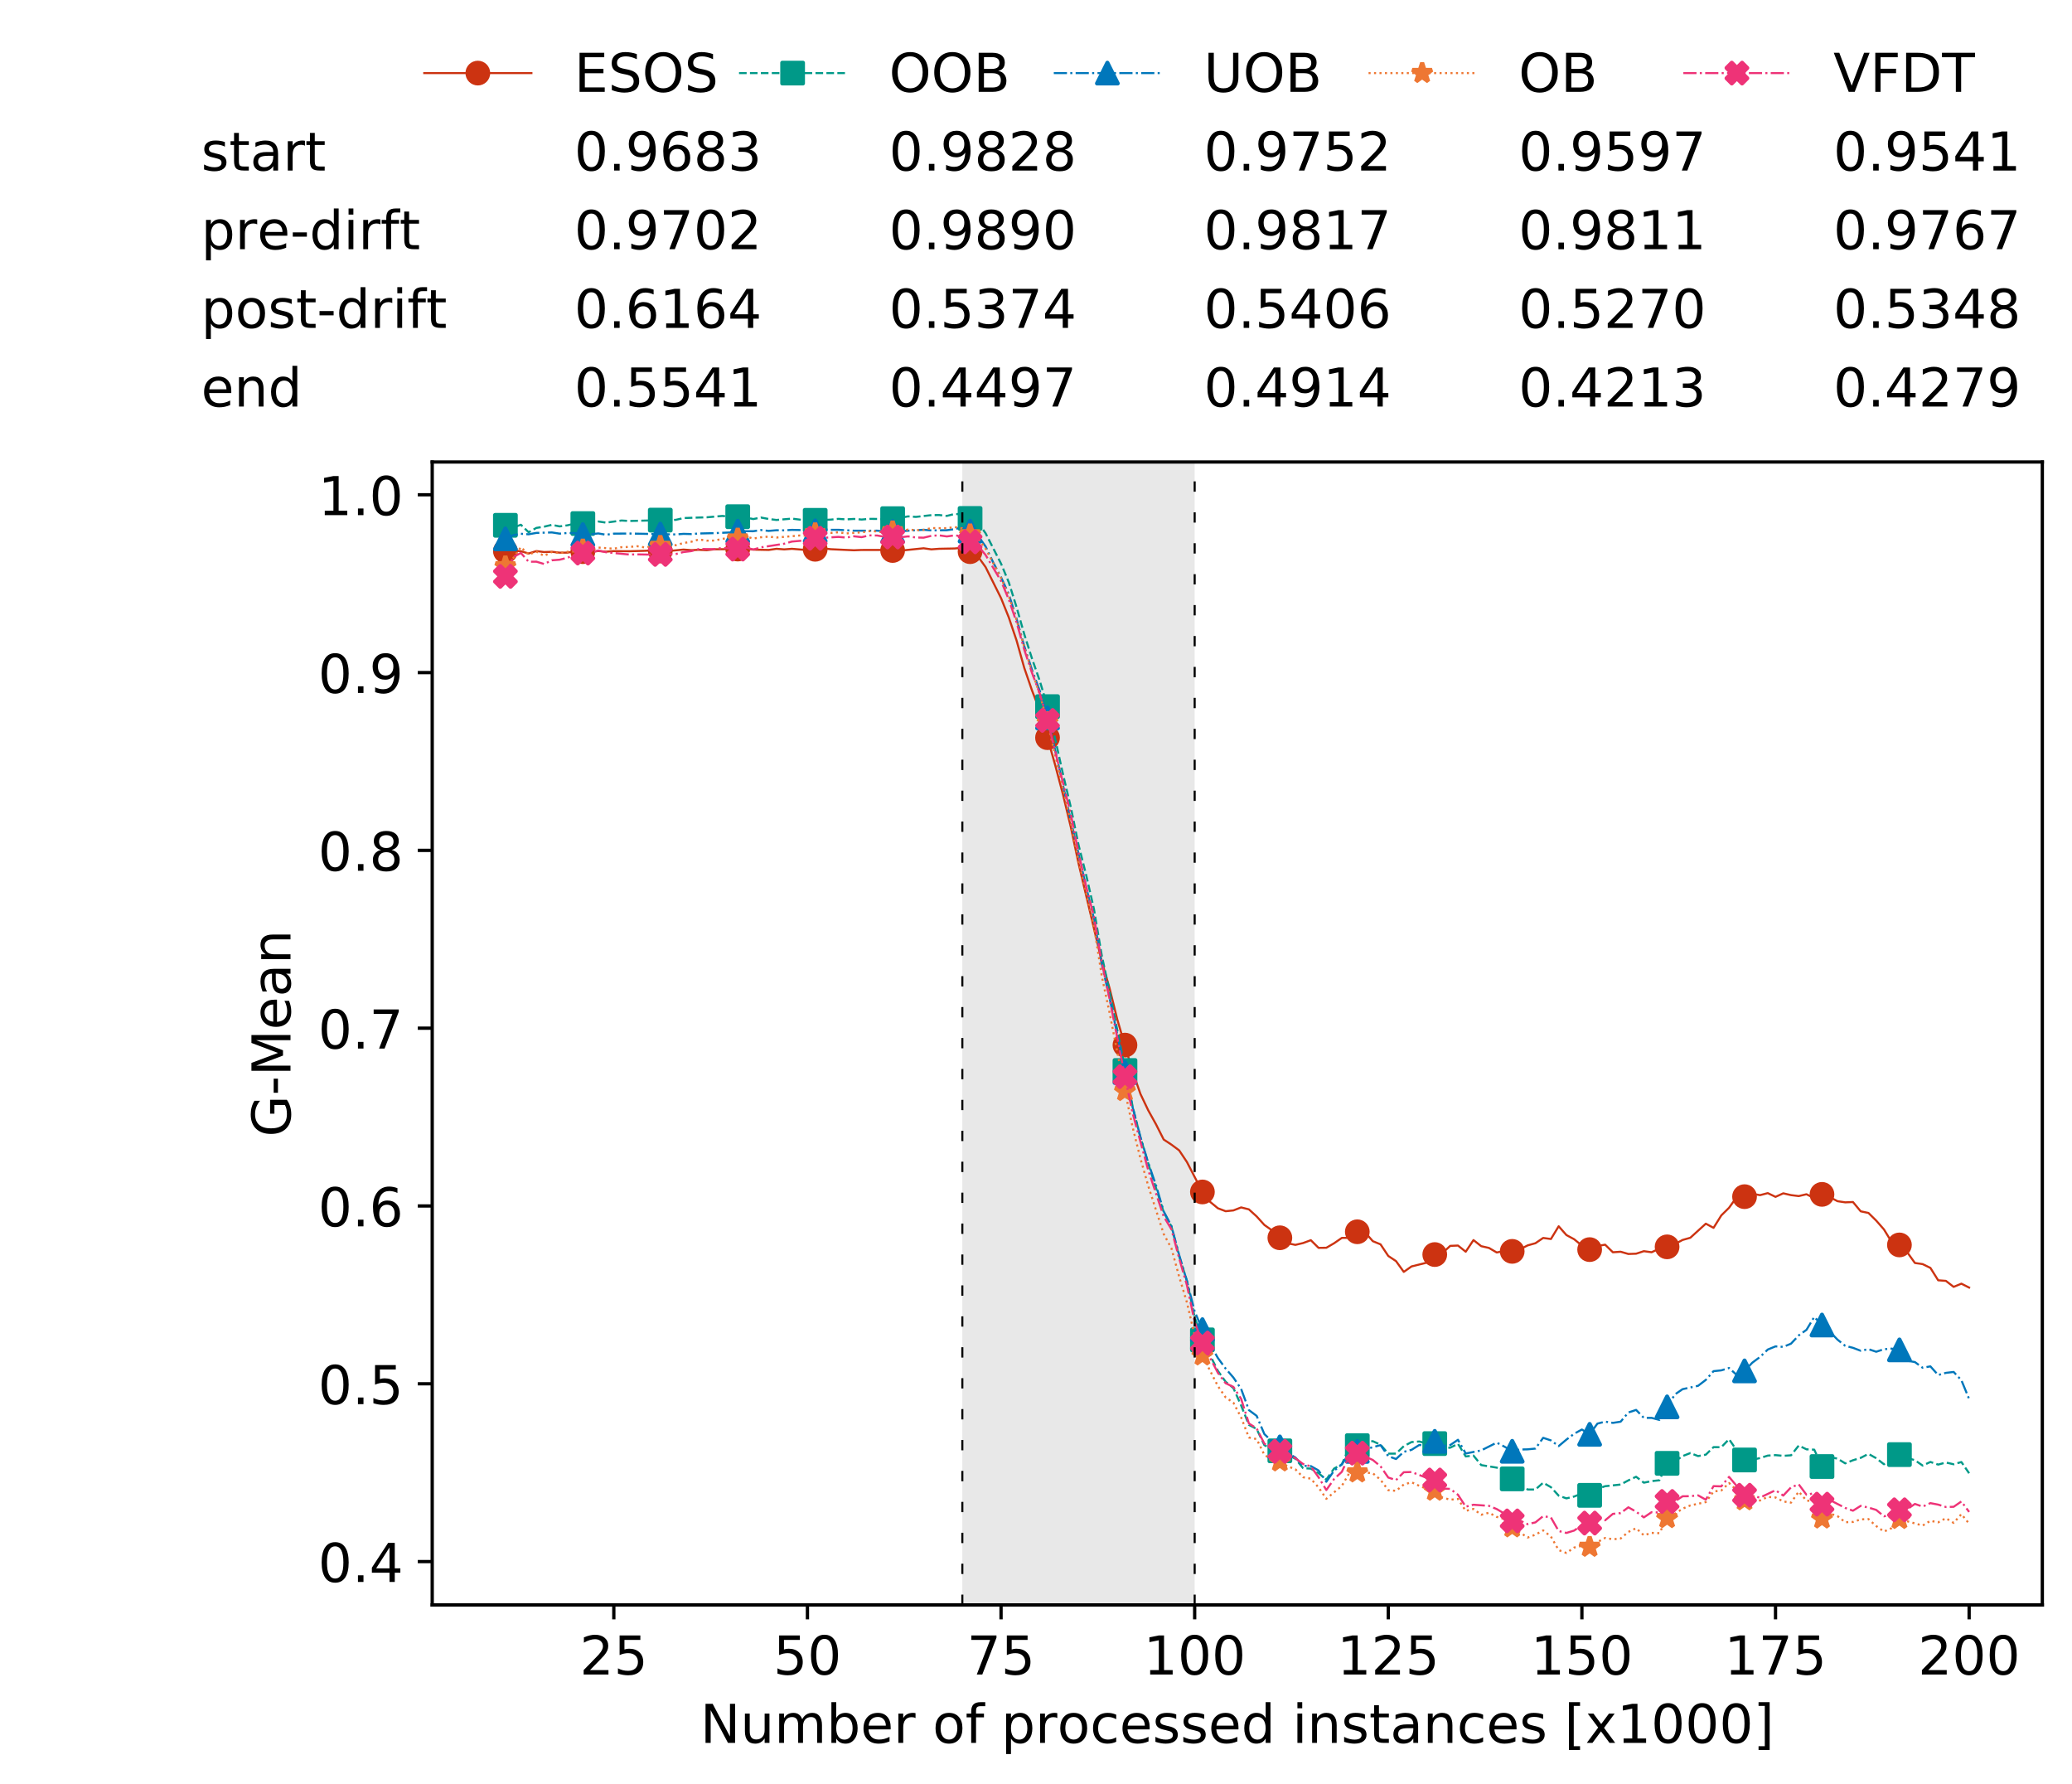 <?xml version="1.0" encoding="utf-8" standalone="no"?>
<!DOCTYPE svg PUBLIC "-//W3C//DTD SVG 1.1//EN"
  "http://www.w3.org/Graphics/SVG/1.1/DTD/svg11.dtd">
<!-- Created with matplotlib (https://matplotlib.org/) -->
<svg height="432.615pt" version="1.1" viewBox="0 0 502.65 432.615" width="502.65pt" xmlns="http://www.w3.org/2000/svg" xmlns:xlink="http://www.w3.org/1999/xlink">
 <defs>
  <style type="text/css">
*{stroke-linecap:butt;stroke-linejoin:round;white-space:pre;}
  </style>
 </defs>
 <g id="figure_1">
  <g id="patch_1">
   <path d="M 0 432.615 
L 502.65 432.615 
L 502.65 0 
L 0 0 
z
" style="fill:#ffffff;"/>
  </g>
  <g id="axes_1">
   <g id="patch_2">
    <path d="M 104.85 389.252 
L 495.45 389.252 
L 495.45 112.052 
L 104.85 112.052 
z
" style="fill:#ffffff;"/>
   </g>
   <g id="patch_3">
    <path clip-path="url(#p9ab46fc5ba)" d="M 289.817 389.252 
L 289.817 112.052 
L 233.453 112.052 
L 233.453 389.252 
z
" style="fill:#d3d3d3;opacity:0.5;"/>
   </g>
   <g id="matplotlib.axis_1">
    <g id="xtick_1">
     <g id="line2d_1">
      <defs>
       <path d="M 0 0 
L 0 3.5 
" id="m6050f0d74a" style="stroke:#000000;stroke-width:0.8;"/>
      </defs>
      <g>
       <use style="stroke:#000000;stroke-width:0.8;" x="148.908" xlink:href="#m6050f0d74a" y="389.252"/>
      </g>
     </g>
     <g id="text_1">
      <!-- 25 -->
      <defs>
       <path d="M 19.188 8.297 
L 53.609 8.297 
L 53.609 0 
L 7.328 0 
L 7.328 8.297 
Q 12.938 14.109 22.625 23.891 
Q 32.328 33.688 34.812 36.531 
Q 39.547 41.844 41.422 45.531 
Q 43.312 49.219 43.312 52.781 
Q 43.312 58.594 39.234 62.25 
Q 35.156 65.922 28.609 65.922 
Q 23.969 65.922 18.812 64.312 
Q 13.672 62.703 7.812 59.422 
L 7.812 69.391 
Q 13.766 71.781 18.938 73 
Q 24.125 74.219 28.422 74.219 
Q 39.75 74.219 46.484 68.547 
Q 53.219 62.891 53.219 53.422 
Q 53.219 48.922 51.531 44.891 
Q 49.859 40.875 45.406 35.406 
Q 44.188 33.984 37.641 27.219 
Q 31.109 20.453 19.188 8.297 
z
" id="DejaVuSans-50"/>
       <path d="M 10.797 72.906 
L 49.516 72.906 
L 49.516 64.594 
L 19.828 64.594 
L 19.828 46.734 
Q 21.969 47.469 24.109 47.828 
Q 26.266 48.188 28.422 48.188 
Q 40.625 48.188 47.75 41.5 
Q 54.891 34.812 54.891 23.391 
Q 54.891 11.625 47.562 5.094 
Q 40.234 -1.422 26.906 -1.422 
Q 22.312 -1.422 17.547 -0.641 
Q 12.797 0.141 7.719 1.703 
L 7.719 11.625 
Q 12.109 9.234 16.797 8.062 
Q 21.484 6.891 26.703 6.891 
Q 35.156 6.891 40.078 11.328 
Q 45.016 15.766 45.016 23.391 
Q 45.016 31 40.078 35.438 
Q 35.156 39.891 26.703 39.891 
Q 22.75 39.891 18.812 39.016 
Q 14.891 38.141 10.797 36.281 
z
" id="DejaVuSans-53"/>
      </defs>
      <g transform="translate(140.636 406.13)scale(0.13 -0.13)">
       <use xlink:href="#DejaVuSans-50"/>
       <use x="63.623" xlink:href="#DejaVuSans-53"/>
      </g>
     </g>
    </g>
    <g id="xtick_2">
     <g id="line2d_2">
      <g>
       <use style="stroke:#000000;stroke-width:0.8;" x="195.877" xlink:href="#m6050f0d74a" y="389.252"/>
      </g>
     </g>
     <g id="text_2">
      <!-- 50 -->
      <defs>
       <path d="M 31.781 66.406 
Q 24.172 66.406 20.328 58.906 
Q 16.5 51.422 16.5 36.375 
Q 16.5 21.391 20.328 13.891 
Q 24.172 6.391 31.781 6.391 
Q 39.453 6.391 43.281 13.891 
Q 47.125 21.391 47.125 36.375 
Q 47.125 51.422 43.281 58.906 
Q 39.453 66.406 31.781 66.406 
z
M 31.781 74.219 
Q 44.047 74.219 50.516 64.516 
Q 56.984 54.828 56.984 36.375 
Q 56.984 17.969 50.516 8.266 
Q 44.047 -1.422 31.781 -1.422 
Q 19.531 -1.422 13.062 8.266 
Q 6.594 17.969 6.594 36.375 
Q 6.594 54.828 13.062 64.516 
Q 19.531 74.219 31.781 74.219 
z
" id="DejaVuSans-48"/>
      </defs>
      <g transform="translate(187.606 406.13)scale(0.13 -0.13)">
       <use xlink:href="#DejaVuSans-53"/>
       <use x="63.623" xlink:href="#DejaVuSans-48"/>
      </g>
     </g>
    </g>
    <g id="xtick_3">
     <g id="line2d_3">
      <g>
       <use style="stroke:#000000;stroke-width:0.8;" x="242.847" xlink:href="#m6050f0d74a" y="389.252"/>
      </g>
     </g>
     <g id="text_3">
      <!-- 75 -->
      <defs>
       <path d="M 8.203 72.906 
L 55.078 72.906 
L 55.078 68.703 
L 28.609 0 
L 18.312 0 
L 43.219 64.594 
L 8.203 64.594 
z
" id="DejaVuSans-55"/>
      </defs>
      <g transform="translate(234.576 406.13)scale(0.13 -0.13)">
       <use xlink:href="#DejaVuSans-55"/>
       <use x="63.623" xlink:href="#DejaVuSans-53"/>
      </g>
     </g>
    </g>
    <g id="xtick_4">
     <g id="line2d_4">
      <g>
       <use style="stroke:#000000;stroke-width:0.8;" x="289.817" xlink:href="#m6050f0d74a" y="389.252"/>
      </g>
     </g>
     <g id="text_4">
      <!-- 100 -->
      <defs>
       <path d="M 12.406 8.297 
L 28.516 8.297 
L 28.516 63.922 
L 10.984 60.406 
L 10.984 69.391 
L 28.422 72.906 
L 38.281 72.906 
L 38.281 8.297 
L 54.391 8.297 
L 54.391 0 
L 12.406 0 
z
" id="DejaVuSans-49"/>
      </defs>
      <g transform="translate(277.41 406.13)scale(0.13 -0.13)">
       <use xlink:href="#DejaVuSans-49"/>
       <use x="63.623" xlink:href="#DejaVuSans-48"/>
       <use x="127.246" xlink:href="#DejaVuSans-48"/>
      </g>
     </g>
    </g>
    <g id="xtick_5">
     <g id="line2d_5">
      <g>
       <use style="stroke:#000000;stroke-width:0.8;" x="336.786" xlink:href="#m6050f0d74a" y="389.252"/>
      </g>
     </g>
     <g id="text_5">
      <!-- 125 -->
      <g transform="translate(324.379 406.13)scale(0.13 -0.13)">
       <use xlink:href="#DejaVuSans-49"/>
       <use x="63.623" xlink:href="#DejaVuSans-50"/>
       <use x="127.246" xlink:href="#DejaVuSans-53"/>
      </g>
     </g>
    </g>
    <g id="xtick_6">
     <g id="line2d_6">
      <g>
       <use style="stroke:#000000;stroke-width:0.8;" x="383.756" xlink:href="#m6050f0d74a" y="389.252"/>
      </g>
     </g>
     <g id="text_6">
      <!-- 150 -->
      <g transform="translate(371.349 406.13)scale(0.13 -0.13)">
       <use xlink:href="#DejaVuSans-49"/>
       <use x="63.623" xlink:href="#DejaVuSans-53"/>
       <use x="127.246" xlink:href="#DejaVuSans-48"/>
      </g>
     </g>
    </g>
    <g id="xtick_7">
     <g id="line2d_7">
      <g>
       <use style="stroke:#000000;stroke-width:0.8;" x="430.726" xlink:href="#m6050f0d74a" y="389.252"/>
      </g>
     </g>
     <g id="text_7">
      <!-- 175 -->
      <g transform="translate(418.319 406.13)scale(0.13 -0.13)">
       <use xlink:href="#DejaVuSans-49"/>
       <use x="63.623" xlink:href="#DejaVuSans-55"/>
       <use x="127.246" xlink:href="#DejaVuSans-53"/>
      </g>
     </g>
    </g>
    <g id="xtick_8">
     <g id="line2d_8">
      <g>
       <use style="stroke:#000000;stroke-width:0.8;" x="477.695" xlink:href="#m6050f0d74a" y="389.252"/>
      </g>
     </g>
     <g id="text_8">
      <!-- 200 -->
      <g transform="translate(465.289 406.13)scale(0.13 -0.13)">
       <use xlink:href="#DejaVuSans-50"/>
       <use x="63.623" xlink:href="#DejaVuSans-48"/>
       <use x="127.246" xlink:href="#DejaVuSans-48"/>
      </g>
     </g>
    </g>
    <g id="text_9">
     <!-- Number of processed instances [x1000] -->
     <defs>
      <path d="M 9.812 72.906 
L 23.094 72.906 
L 55.422 11.922 
L 55.422 72.906 
L 64.984 72.906 
L 64.984 0 
L 51.703 0 
L 19.391 60.984 
L 19.391 0 
L 9.812 0 
z
" id="DejaVuSans-78"/>
      <path d="M 8.5 21.578 
L 8.5 54.688 
L 17.484 54.688 
L 17.484 21.922 
Q 17.484 14.156 20.5 10.266 
Q 23.531 6.391 29.594 6.391 
Q 36.859 6.391 41.078 11.031 
Q 45.312 15.672 45.312 23.688 
L 45.312 54.688 
L 54.297 54.688 
L 54.297 0 
L 45.312 0 
L 45.312 8.406 
Q 42.047 3.422 37.719 1 
Q 33.406 -1.422 27.688 -1.422 
Q 18.266 -1.422 13.375 4.438 
Q 8.5 10.297 8.5 21.578 
z
M 31.109 56 
z
" id="DejaVuSans-117"/>
      <path d="M 52 44.188 
Q 55.375 50.25 60.062 53.125 
Q 64.75 56 71.094 56 
Q 79.641 56 84.281 50.016 
Q 88.922 44.047 88.922 33.016 
L 88.922 0 
L 79.891 0 
L 79.891 32.719 
Q 79.891 40.578 77.094 44.375 
Q 74.312 48.188 68.609 48.188 
Q 61.625 48.188 57.562 43.547 
Q 53.516 38.922 53.516 30.906 
L 53.516 0 
L 44.484 0 
L 44.484 32.719 
Q 44.484 40.625 41.703 44.406 
Q 38.922 48.188 33.109 48.188 
Q 26.219 48.188 22.156 43.531 
Q 18.109 38.875 18.109 30.906 
L 18.109 0 
L 9.078 0 
L 9.078 54.688 
L 18.109 54.688 
L 18.109 46.188 
Q 21.188 51.219 25.484 53.609 
Q 29.781 56 35.688 56 
Q 41.656 56 45.828 52.969 
Q 50 49.953 52 44.188 
z
" id="DejaVuSans-109"/>
      <path d="M 48.688 27.297 
Q 48.688 37.203 44.609 42.844 
Q 40.531 48.484 33.406 48.484 
Q 26.266 48.484 22.188 42.844 
Q 18.109 37.203 18.109 27.297 
Q 18.109 17.391 22.188 11.75 
Q 26.266 6.109 33.406 6.109 
Q 40.531 6.109 44.609 11.75 
Q 48.688 17.391 48.688 27.297 
z
M 18.109 46.391 
Q 20.953 51.266 25.266 53.625 
Q 29.594 56 35.594 56 
Q 45.562 56 51.781 48.094 
Q 58.016 40.188 58.016 27.297 
Q 58.016 14.406 51.781 6.484 
Q 45.562 -1.422 35.594 -1.422 
Q 29.594 -1.422 25.266 0.953 
Q 20.953 3.328 18.109 8.203 
L 18.109 0 
L 9.078 0 
L 9.078 75.984 
L 18.109 75.984 
z
" id="DejaVuSans-98"/>
      <path d="M 56.203 29.594 
L 56.203 25.203 
L 14.891 25.203 
Q 15.484 15.922 20.484 11.062 
Q 25.484 6.203 34.422 6.203 
Q 39.594 6.203 44.453 7.469 
Q 49.312 8.734 54.109 11.281 
L 54.109 2.781 
Q 49.266 0.734 44.188 -0.344 
Q 39.109 -1.422 33.891 -1.422 
Q 20.797 -1.422 13.156 6.188 
Q 5.516 13.812 5.516 26.812 
Q 5.516 40.234 12.766 48.109 
Q 20.016 56 32.328 56 
Q 43.359 56 49.781 48.891 
Q 56.203 41.797 56.203 29.594 
z
M 47.219 32.234 
Q 47.125 39.594 43.094 43.984 
Q 39.062 48.391 32.422 48.391 
Q 24.906 48.391 20.391 44.141 
Q 15.875 39.891 15.188 32.172 
z
" id="DejaVuSans-101"/>
      <path d="M 41.109 46.297 
Q 39.594 47.172 37.812 47.578 
Q 36.031 48 33.891 48 
Q 26.266 48 22.188 43.047 
Q 18.109 38.094 18.109 28.812 
L 18.109 0 
L 9.078 0 
L 9.078 54.688 
L 18.109 54.688 
L 18.109 46.188 
Q 20.953 51.172 25.484 53.578 
Q 30.031 56 36.531 56 
Q 37.453 56 38.578 55.875 
Q 39.703 55.766 41.062 55.516 
z
" id="DejaVuSans-114"/>
      <path id="DejaVuSans-32"/>
      <path d="M 30.609 48.391 
Q 23.391 48.391 19.188 42.75 
Q 14.984 37.109 14.984 27.297 
Q 14.984 17.484 19.156 11.844 
Q 23.344 6.203 30.609 6.203 
Q 37.797 6.203 41.984 11.859 
Q 46.188 17.531 46.188 27.297 
Q 46.188 37.016 41.984 42.703 
Q 37.797 48.391 30.609 48.391 
z
M 30.609 56 
Q 42.328 56 49.016 48.375 
Q 55.719 40.766 55.719 27.297 
Q 55.719 13.875 49.016 6.219 
Q 42.328 -1.422 30.609 -1.422 
Q 18.844 -1.422 12.172 6.219 
Q 5.516 13.875 5.516 27.297 
Q 5.516 40.766 12.172 48.375 
Q 18.844 56 30.609 56 
z
" id="DejaVuSans-111"/>
      <path d="M 37.109 75.984 
L 37.109 68.5 
L 28.516 68.5 
Q 23.688 68.5 21.797 66.547 
Q 19.922 64.594 19.922 59.516 
L 19.922 54.688 
L 34.719 54.688 
L 34.719 47.703 
L 19.922 47.703 
L 19.922 0 
L 10.891 0 
L 10.891 47.703 
L 2.297 47.703 
L 2.297 54.688 
L 10.891 54.688 
L 10.891 58.5 
Q 10.891 67.625 15.141 71.797 
Q 19.391 75.984 28.609 75.984 
z
" id="DejaVuSans-102"/>
      <path d="M 18.109 8.203 
L 18.109 -20.797 
L 9.078 -20.797 
L 9.078 54.688 
L 18.109 54.688 
L 18.109 46.391 
Q 20.953 51.266 25.266 53.625 
Q 29.594 56 35.594 56 
Q 45.562 56 51.781 48.094 
Q 58.016 40.188 58.016 27.297 
Q 58.016 14.406 51.781 6.484 
Q 45.562 -1.422 35.594 -1.422 
Q 29.594 -1.422 25.266 0.953 
Q 20.953 3.328 18.109 8.203 
z
M 48.688 27.297 
Q 48.688 37.203 44.609 42.844 
Q 40.531 48.484 33.406 48.484 
Q 26.266 48.484 22.188 42.844 
Q 18.109 37.203 18.109 27.297 
Q 18.109 17.391 22.188 11.75 
Q 26.266 6.109 33.406 6.109 
Q 40.531 6.109 44.609 11.75 
Q 48.688 17.391 48.688 27.297 
z
" id="DejaVuSans-112"/>
      <path d="M 48.781 52.594 
L 48.781 44.188 
Q 44.969 46.297 41.141 47.344 
Q 37.312 48.391 33.406 48.391 
Q 24.656 48.391 19.812 42.844 
Q 14.984 37.312 14.984 27.297 
Q 14.984 17.281 19.812 11.734 
Q 24.656 6.203 33.406 6.203 
Q 37.312 6.203 41.141 7.25 
Q 44.969 8.297 48.781 10.406 
L 48.781 2.094 
Q 45.016 0.344 40.984 -0.531 
Q 36.969 -1.422 32.422 -1.422 
Q 20.062 -1.422 12.781 6.344 
Q 5.516 14.109 5.516 27.297 
Q 5.516 40.672 12.859 48.328 
Q 20.219 56 33.016 56 
Q 37.156 56 41.109 55.141 
Q 45.062 54.297 48.781 52.594 
z
" id="DejaVuSans-99"/>
      <path d="M 44.281 53.078 
L 44.281 44.578 
Q 40.484 46.531 36.375 47.5 
Q 32.281 48.484 27.875 48.484 
Q 21.188 48.484 17.844 46.438 
Q 14.5 44.391 14.5 40.281 
Q 14.5 37.156 16.891 35.375 
Q 19.281 33.594 26.516 31.984 
L 29.594 31.297 
Q 39.156 29.25 43.188 25.516 
Q 47.219 21.781 47.219 15.094 
Q 47.219 7.469 41.188 3.016 
Q 35.156 -1.422 24.609 -1.422 
Q 20.219 -1.422 15.453 -0.562 
Q 10.688 0.297 5.422 2 
L 5.422 11.281 
Q 10.406 8.688 15.234 7.391 
Q 20.062 6.109 24.812 6.109 
Q 31.156 6.109 34.562 8.281 
Q 37.984 10.453 37.984 14.406 
Q 37.984 18.062 35.516 20.016 
Q 33.062 21.969 24.703 23.781 
L 21.578 24.516 
Q 13.234 26.266 9.516 29.906 
Q 5.812 33.547 5.812 39.891 
Q 5.812 47.609 11.281 51.797 
Q 16.75 56 26.812 56 
Q 31.781 56 36.172 55.266 
Q 40.578 54.547 44.281 53.078 
z
" id="DejaVuSans-115"/>
      <path d="M 45.406 46.391 
L 45.406 75.984 
L 54.391 75.984 
L 54.391 0 
L 45.406 0 
L 45.406 8.203 
Q 42.578 3.328 38.25 0.953 
Q 33.938 -1.422 27.875 -1.422 
Q 17.969 -1.422 11.734 6.484 
Q 5.516 14.406 5.516 27.297 
Q 5.516 40.188 11.734 48.094 
Q 17.969 56 27.875 56 
Q 33.938 56 38.25 53.625 
Q 42.578 51.266 45.406 46.391 
z
M 14.797 27.297 
Q 14.797 17.391 18.875 11.75 
Q 22.953 6.109 30.078 6.109 
Q 37.203 6.109 41.297 11.75 
Q 45.406 17.391 45.406 27.297 
Q 45.406 37.203 41.297 42.844 
Q 37.203 48.484 30.078 48.484 
Q 22.953 48.484 18.875 42.844 
Q 14.797 37.203 14.797 27.297 
z
" id="DejaVuSans-100"/>
      <path d="M 9.422 54.688 
L 18.406 54.688 
L 18.406 0 
L 9.422 0 
z
M 9.422 75.984 
L 18.406 75.984 
L 18.406 64.594 
L 9.422 64.594 
z
" id="DejaVuSans-105"/>
      <path d="M 54.891 33.016 
L 54.891 0 
L 45.906 0 
L 45.906 32.719 
Q 45.906 40.484 42.875 44.328 
Q 39.844 48.188 33.797 48.188 
Q 26.516 48.188 22.312 43.547 
Q 18.109 38.922 18.109 30.906 
L 18.109 0 
L 9.078 0 
L 9.078 54.688 
L 18.109 54.688 
L 18.109 46.188 
Q 21.344 51.125 25.703 53.562 
Q 30.078 56 35.797 56 
Q 45.219 56 50.047 50.172 
Q 54.891 44.344 54.891 33.016 
z
" id="DejaVuSans-110"/>
      <path d="M 18.312 70.219 
L 18.312 54.688 
L 36.812 54.688 
L 36.812 47.703 
L 18.312 47.703 
L 18.312 18.016 
Q 18.312 11.328 20.141 9.422 
Q 21.969 7.516 27.594 7.516 
L 36.812 7.516 
L 36.812 0 
L 27.594 0 
Q 17.188 0 13.234 3.875 
Q 9.281 7.766 9.281 18.016 
L 9.281 47.703 
L 2.688 47.703 
L 2.688 54.688 
L 9.281 54.688 
L 9.281 70.219 
z
" id="DejaVuSans-116"/>
      <path d="M 34.281 27.484 
Q 23.391 27.484 19.188 25 
Q 14.984 22.516 14.984 16.5 
Q 14.984 11.719 18.141 8.906 
Q 21.297 6.109 26.703 6.109 
Q 34.188 6.109 38.703 11.406 
Q 43.219 16.703 43.219 25.484 
L 43.219 27.484 
z
M 52.203 31.203 
L 52.203 0 
L 43.219 0 
L 43.219 8.297 
Q 40.141 3.328 35.547 0.953 
Q 30.953 -1.422 24.312 -1.422 
Q 15.922 -1.422 10.953 3.297 
Q 6 8.016 6 15.922 
Q 6 25.141 12.172 29.828 
Q 18.359 34.516 30.609 34.516 
L 43.219 34.516 
L 43.219 35.406 
Q 43.219 41.609 39.141 45 
Q 35.062 48.391 27.688 48.391 
Q 23 48.391 18.547 47.266 
Q 14.109 46.141 10.016 43.891 
L 10.016 52.203 
Q 14.938 54.109 19.578 55.047 
Q 24.219 56 28.609 56 
Q 40.484 56 46.344 49.844 
Q 52.203 43.703 52.203 31.203 
z
" id="DejaVuSans-97"/>
      <path d="M 8.594 75.984 
L 29.297 75.984 
L 29.297 69 
L 17.578 69 
L 17.578 -6.203 
L 29.297 -6.203 
L 29.297 -13.188 
L 8.594 -13.188 
z
" id="DejaVuSans-91"/>
      <path d="M 54.891 54.688 
L 35.109 28.078 
L 55.906 0 
L 45.312 0 
L 29.391 21.484 
L 13.484 0 
L 2.875 0 
L 24.125 28.609 
L 4.688 54.688 
L 15.281 54.688 
L 29.781 35.203 
L 44.281 54.688 
z
" id="DejaVuSans-120"/>
      <path d="M 30.422 75.984 
L 30.422 -13.188 
L 9.719 -13.188 
L 9.719 -6.203 
L 21.391 -6.203 
L 21.391 69 
L 9.719 69 
L 9.719 75.984 
z
" id="DejaVuSans-93"/>
     </defs>
     <g transform="translate(169.881 422.711)scale(0.13 -0.13)">
      <use xlink:href="#DejaVuSans-78"/>
      <use x="74.805" xlink:href="#DejaVuSans-117"/>
      <use x="138.184" xlink:href="#DejaVuSans-109"/>
      <use x="235.596" xlink:href="#DejaVuSans-98"/>
      <use x="299.072" xlink:href="#DejaVuSans-101"/>
      <use x="360.596" xlink:href="#DejaVuSans-114"/>
      <use x="401.709" xlink:href="#DejaVuSans-32"/>
      <use x="433.496" xlink:href="#DejaVuSans-111"/>
      <use x="494.678" xlink:href="#DejaVuSans-102"/>
      <use x="529.883" xlink:href="#DejaVuSans-32"/>
      <use x="561.67" xlink:href="#DejaVuSans-112"/>
      <use x="625.146" xlink:href="#DejaVuSans-114"/>
      <use x="666.229" xlink:href="#DejaVuSans-111"/>
      <use x="727.41" xlink:href="#DejaVuSans-99"/>
      <use x="782.391" xlink:href="#DejaVuSans-101"/>
      <use x="843.914" xlink:href="#DejaVuSans-115"/>
      <use x="896.014" xlink:href="#DejaVuSans-115"/>
      <use x="948.113" xlink:href="#DejaVuSans-101"/>
      <use x="1009.637" xlink:href="#DejaVuSans-100"/>
      <use x="1073.113" xlink:href="#DejaVuSans-32"/>
      <use x="1104.9" xlink:href="#DejaVuSans-105"/>
      <use x="1132.684" xlink:href="#DejaVuSans-110"/>
      <use x="1196.062" xlink:href="#DejaVuSans-115"/>
      <use x="1248.162" xlink:href="#DejaVuSans-116"/>
      <use x="1287.371" xlink:href="#DejaVuSans-97"/>
      <use x="1348.65" xlink:href="#DejaVuSans-110"/>
      <use x="1412.029" xlink:href="#DejaVuSans-99"/>
      <use x="1467.01" xlink:href="#DejaVuSans-101"/>
      <use x="1528.533" xlink:href="#DejaVuSans-115"/>
      <use x="1580.633" xlink:href="#DejaVuSans-32"/>
      <use x="1612.42" xlink:href="#DejaVuSans-91"/>
      <use x="1651.434" xlink:href="#DejaVuSans-120"/>
      <use x="1710.613" xlink:href="#DejaVuSans-49"/>
      <use x="1774.236" xlink:href="#DejaVuSans-48"/>
      <use x="1837.859" xlink:href="#DejaVuSans-48"/>
      <use x="1901.482" xlink:href="#DejaVuSans-48"/>
      <use x="1965.105" xlink:href="#DejaVuSans-93"/>
     </g>
    </g>
   </g>
   <g id="matplotlib.axis_2">
    <g id="ytick_1">
     <g id="line2d_9">
      <defs>
       <path d="M 0 0 
L -3.5 0 
" id="mf8cbdd451c" style="stroke:#000000;stroke-width:0.8;"/>
      </defs>
      <g>
       <use style="stroke:#000000;stroke-width:0.8;" x="104.85" xlink:href="#mf8cbdd451c" y="378.738"/>
      </g>
     </g>
     <g id="text_10">
      <!-- 0.4 -->
      <defs>
       <path d="M 10.688 12.406 
L 21 12.406 
L 21 0 
L 10.688 0 
z
" id="DejaVuSans-46"/>
       <path d="M 37.797 64.312 
L 12.891 25.391 
L 37.797 25.391 
z
M 35.203 72.906 
L 47.609 72.906 
L 47.609 25.391 
L 58.016 25.391 
L 58.016 17.188 
L 47.609 17.188 
L 47.609 0 
L 37.797 0 
L 37.797 17.188 
L 4.891 17.188 
L 4.891 26.703 
z
" id="DejaVuSans-52"/>
      </defs>
      <g transform="translate(77.176 383.677)scale(0.13 -0.13)">
       <use xlink:href="#DejaVuSans-48"/>
       <use x="63.623" xlink:href="#DejaVuSans-46"/>
       <use x="95.41" xlink:href="#DejaVuSans-52"/>
      </g>
     </g>
    </g>
    <g id="ytick_2">
     <g id="line2d_10">
      <g>
       <use style="stroke:#000000;stroke-width:0.8;" x="104.85" xlink:href="#mf8cbdd451c" y="335.615"/>
      </g>
     </g>
     <g id="text_11">
      <!-- 0.5 -->
      <g transform="translate(77.176 340.554)scale(0.13 -0.13)">
       <use xlink:href="#DejaVuSans-48"/>
       <use x="63.623" xlink:href="#DejaVuSans-46"/>
       <use x="95.41" xlink:href="#DejaVuSans-53"/>
      </g>
     </g>
    </g>
    <g id="ytick_3">
     <g id="line2d_11">
      <g>
       <use style="stroke:#000000;stroke-width:0.8;" x="104.85" xlink:href="#mf8cbdd451c" y="292.492"/>
      </g>
     </g>
     <g id="text_12">
      <!-- 0.6 -->
      <defs>
       <path d="M 33.016 40.375 
Q 26.375 40.375 22.484 35.828 
Q 18.609 31.297 18.609 23.391 
Q 18.609 15.531 22.484 10.953 
Q 26.375 6.391 33.016 6.391 
Q 39.656 6.391 43.531 10.953 
Q 47.406 15.531 47.406 23.391 
Q 47.406 31.297 43.531 35.828 
Q 39.656 40.375 33.016 40.375 
z
M 52.594 71.297 
L 52.594 62.312 
Q 48.875 64.062 45.094 64.984 
Q 41.312 65.922 37.594 65.922 
Q 27.828 65.922 22.672 59.328 
Q 17.531 52.734 16.797 39.406 
Q 19.672 43.656 24.016 45.922 
Q 28.375 48.188 33.594 48.188 
Q 44.578 48.188 50.953 41.516 
Q 57.328 34.859 57.328 23.391 
Q 57.328 12.156 50.688 5.359 
Q 44.047 -1.422 33.016 -1.422 
Q 20.359 -1.422 13.672 8.266 
Q 6.984 17.969 6.984 36.375 
Q 6.984 53.656 15.188 63.938 
Q 23.391 74.219 37.203 74.219 
Q 40.922 74.219 44.703 73.484 
Q 48.484 72.75 52.594 71.297 
z
" id="DejaVuSans-54"/>
      </defs>
      <g transform="translate(77.176 297.431)scale(0.13 -0.13)">
       <use xlink:href="#DejaVuSans-48"/>
       <use x="63.623" xlink:href="#DejaVuSans-46"/>
       <use x="95.41" xlink:href="#DejaVuSans-54"/>
      </g>
     </g>
    </g>
    <g id="ytick_4">
     <g id="line2d_12">
      <g>
       <use style="stroke:#000000;stroke-width:0.8;" x="104.85" xlink:href="#mf8cbdd451c" y="249.369"/>
      </g>
     </g>
     <g id="text_13">
      <!-- 0.7 -->
      <g transform="translate(77.176 254.308)scale(0.13 -0.13)">
       <use xlink:href="#DejaVuSans-48"/>
       <use x="63.623" xlink:href="#DejaVuSans-46"/>
       <use x="95.41" xlink:href="#DejaVuSans-55"/>
      </g>
     </g>
    </g>
    <g id="ytick_5">
     <g id="line2d_13">
      <g>
       <use style="stroke:#000000;stroke-width:0.8;" x="104.85" xlink:href="#mf8cbdd451c" y="206.246"/>
      </g>
     </g>
     <g id="text_14">
      <!-- 0.8 -->
      <defs>
       <path d="M 31.781 34.625 
Q 24.75 34.625 20.719 30.859 
Q 16.703 27.094 16.703 20.516 
Q 16.703 13.922 20.719 10.156 
Q 24.75 6.391 31.781 6.391 
Q 38.812 6.391 42.859 10.172 
Q 46.922 13.969 46.922 20.516 
Q 46.922 27.094 42.891 30.859 
Q 38.875 34.625 31.781 34.625 
z
M 21.922 38.812 
Q 15.578 40.375 12.031 44.719 
Q 8.5 49.078 8.5 55.328 
Q 8.5 64.062 14.719 69.141 
Q 20.953 74.219 31.781 74.219 
Q 42.672 74.219 48.875 69.141 
Q 55.078 64.062 55.078 55.328 
Q 55.078 49.078 51.531 44.719 
Q 48 40.375 41.703 38.812 
Q 48.828 37.156 52.797 32.312 
Q 56.781 27.484 56.781 20.516 
Q 56.781 9.906 50.312 4.234 
Q 43.844 -1.422 31.781 -1.422 
Q 19.734 -1.422 13.25 4.234 
Q 6.781 9.906 6.781 20.516 
Q 6.781 27.484 10.781 32.312 
Q 14.797 37.156 21.922 38.812 
z
M 18.312 54.391 
Q 18.312 48.734 21.844 45.562 
Q 25.391 42.391 31.781 42.391 
Q 38.141 42.391 41.719 45.562 
Q 45.312 48.734 45.312 54.391 
Q 45.312 60.062 41.719 63.234 
Q 38.141 66.406 31.781 66.406 
Q 25.391 66.406 21.844 63.234 
Q 18.312 60.062 18.312 54.391 
z
" id="DejaVuSans-56"/>
      </defs>
      <g transform="translate(77.176 211.185)scale(0.13 -0.13)">
       <use xlink:href="#DejaVuSans-48"/>
       <use x="63.623" xlink:href="#DejaVuSans-46"/>
       <use x="95.41" xlink:href="#DejaVuSans-56"/>
      </g>
     </g>
    </g>
    <g id="ytick_6">
     <g id="line2d_14">
      <g>
       <use style="stroke:#000000;stroke-width:0.8;" x="104.85" xlink:href="#mf8cbdd451c" y="163.123"/>
      </g>
     </g>
     <g id="text_15">
      <!-- 0.9 -->
      <defs>
       <path d="M 10.984 1.516 
L 10.984 10.5 
Q 14.703 8.734 18.5 7.812 
Q 22.312 6.891 25.984 6.891 
Q 35.75 6.891 40.891 13.453 
Q 46.047 20.016 46.781 33.406 
Q 43.953 29.203 39.594 26.953 
Q 35.25 24.703 29.984 24.703 
Q 19.047 24.703 12.672 31.312 
Q 6.297 37.938 6.297 49.422 
Q 6.297 60.641 12.938 67.422 
Q 19.578 74.219 30.609 74.219 
Q 43.266 74.219 49.922 64.516 
Q 56.594 54.828 56.594 36.375 
Q 56.594 19.141 48.406 8.859 
Q 40.234 -1.422 26.422 -1.422 
Q 22.703 -1.422 18.891 -0.688 
Q 15.094 0.047 10.984 1.516 
z
M 30.609 32.422 
Q 37.25 32.422 41.125 36.953 
Q 45.016 41.5 45.016 49.422 
Q 45.016 57.281 41.125 61.844 
Q 37.25 66.406 30.609 66.406 
Q 23.969 66.406 20.094 61.844 
Q 16.219 57.281 16.219 49.422 
Q 16.219 41.5 20.094 36.953 
Q 23.969 32.422 30.609 32.422 
z
" id="DejaVuSans-57"/>
      </defs>
      <g transform="translate(77.176 168.062)scale(0.13 -0.13)">
       <use xlink:href="#DejaVuSans-48"/>
       <use x="63.623" xlink:href="#DejaVuSans-46"/>
       <use x="95.41" xlink:href="#DejaVuSans-57"/>
      </g>
     </g>
    </g>
    <g id="ytick_7">
     <g id="line2d_15">
      <g>
       <use style="stroke:#000000;stroke-width:0.8;" x="104.85" xlink:href="#mf8cbdd451c" y="120"/>
      </g>
     </g>
     <g id="text_16">
      <!-- 1.0 -->
      <g transform="translate(77.176 124.939)scale(0.13 -0.13)">
       <use xlink:href="#DejaVuSans-49"/>
       <use x="63.623" xlink:href="#DejaVuSans-46"/>
       <use x="95.41" xlink:href="#DejaVuSans-48"/>
      </g>
     </g>
    </g>
    <g id="text_17">
     <!-- G-Mean -->
     <defs>
      <path d="M 59.516 10.406 
L 59.516 29.984 
L 43.406 29.984 
L 43.406 38.094 
L 69.281 38.094 
L 69.281 6.781 
Q 63.578 2.734 56.688 0.656 
Q 49.812 -1.422 42 -1.422 
Q 24.906 -1.422 15.25 8.562 
Q 5.609 18.562 5.609 36.375 
Q 5.609 54.25 15.25 64.234 
Q 24.906 74.219 42 74.219 
Q 49.125 74.219 55.547 72.453 
Q 61.969 70.703 67.391 67.281 
L 67.391 56.781 
Q 61.922 61.422 55.766 63.766 
Q 49.609 66.109 42.828 66.109 
Q 29.438 66.109 22.719 58.641 
Q 16.016 51.172 16.016 36.375 
Q 16.016 21.625 22.719 14.156 
Q 29.438 6.688 42.828 6.688 
Q 48.047 6.688 52.141 7.594 
Q 56.25 8.5 59.516 10.406 
z
" id="DejaVuSans-71"/>
      <path d="M 4.891 31.391 
L 31.203 31.391 
L 31.203 23.391 
L 4.891 23.391 
z
" id="DejaVuSans-45"/>
      <path d="M 9.812 72.906 
L 24.516 72.906 
L 43.109 23.297 
L 61.812 72.906 
L 76.516 72.906 
L 76.516 0 
L 66.891 0 
L 66.891 64.016 
L 48.094 14.016 
L 38.188 14.016 
L 19.391 64.016 
L 19.391 0 
L 9.812 0 
z
" id="DejaVuSans-77"/>
     </defs>
     <g transform="translate(70.472 275.744)rotate(-90)scale(0.13 -0.13)">
      <use xlink:href="#DejaVuSans-71"/>
      <use x="77.49" xlink:href="#DejaVuSans-45"/>
      <use x="113.574" xlink:href="#DejaVuSans-77"/>
      <use x="199.854" xlink:href="#DejaVuSans-101"/>
      <use x="261.377" xlink:href="#DejaVuSans-97"/>
      <use x="322.656" xlink:href="#DejaVuSans-110"/>
     </g>
    </g>
   </g>
   <g id="line2d_16"/>
   <g id="line2d_17"/>
   <g id="line2d_18"/>
   <g id="line2d_19"/>
   <g id="line2d_20"/>
   <g id="line2d_21">
    <path clip-path="url(#p9ab46fc5ba)" d="M 122.605 133.662 
L 124.483 133.543 
L 126.362 133.692 
L 128.241 134.239 
L 130.12 133.653 
L 131.998 133.892 
L 133.877 133.828 
L 135.756 134.038 
L 137.635 134.025 
L 139.514 133.732 
L 143.271 133.843 
L 145.15 133.646 
L 147.029 133.796 
L 148.908 133.666 
L 152.665 133.692 
L 156.423 133.59 
L 158.302 133.499 
L 162.059 133.658 
L 165.817 133.29 
L 167.695 133.431 
L 169.574 133.349 
L 171.453 133.446 
L 173.332 133.221 
L 178.968 133.166 
L 180.847 133.07 
L 182.726 133.301 
L 186.483 133.382 
L 188.362 133.105 
L 190.241 133.245 
L 192.12 133.108 
L 195.877 133.419 
L 199.635 132.986 
L 201.514 133.204 
L 207.15 133.463 
L 209.029 133.385 
L 212.786 133.382 
L 214.665 133.39 
L 218.423 133.554 
L 224.059 132.976 
L 225.938 133.24 
L 227.817 133.101 
L 231.574 133.027 
L 233.453 132.868 
L 235.332 133.798 
L 237.211 134.923 
L 239.089 137.524 
L 242.847 145.066 
L 244.726 149.753 
L 246.605 155.323 
L 248.483 161.998 
L 250.362 167.472 
L 252.241 172.347 
L 255.998 185.625 
L 257.877 192.721 
L 259.756 200.528 
L 261.635 209.353 
L 267.271 233.13 
L 269.15 239.592 
L 271.029 247.204 
L 274.786 259.951 
L 276.665 265.325 
L 278.544 269.277 
L 280.423 272.661 
L 282.302 276.374 
L 284.18 277.613 
L 286.059 279.01 
L 287.938 281.83 
L 291.695 289.089 
L 293.574 291.5 
L 295.453 293.048 
L 297.332 293.759 
L 299.211 293.569 
L 301.089 292.838 
L 302.968 293.311 
L 304.847 295.017 
L 306.726 297.093 
L 308.605 298.418 
L 310.483 300.205 
L 312.362 301.529 
L 314.241 301.925 
L 316.12 301.481 
L 317.998 300.788 
L 319.877 302.651 
L 321.756 302.628 
L 323.635 301.534 
L 325.514 300.237 
L 327.392 300.213 
L 329.271 298.748 
L 331.15 298.873 
L 333.029 301.026 
L 334.908 301.797 
L 336.786 304.615 
L 338.665 305.864 
L 340.544 308.475 
L 342.423 307.156 
L 346.18 306.22 
L 348.059 304.272 
L 349.938 303.89 
L 351.817 302.166 
L 353.695 302.087 
L 355.574 303.583 
L 357.453 300.762 
L 359.332 302.239 
L 361.211 302.668 
L 363.089 303.768 
L 364.968 303.404 
L 366.847 303.498 
L 368.726 303.005 
L 370.605 302.048 
L 372.483 301.522 
L 374.362 300.242 
L 376.241 300.503 
L 378.12 297.415 
L 379.998 299.542 
L 381.877 300.557 
L 383.756 302.093 
L 385.635 303.074 
L 387.514 302.208 
L 389.392 301.878 
L 391.271 303.72 
L 393.15 303.589 
L 395.029 304.13 
L 396.908 304.063 
L 398.786 303.454 
L 400.665 303.711 
L 402.544 302.846 
L 404.423 302.405 
L 406.302 301.734 
L 408.18 300.731 
L 410.059 300.199 
L 413.817 296.783 
L 415.695 297.793 
L 417.574 294.777 
L 419.453 292.929 
L 421.332 290.289 
L 423.211 290.231 
L 425.089 289.527 
L 426.968 289.866 
L 428.847 289.373 
L 430.726 290.277 
L 432.605 289.423 
L 434.483 289.856 
L 436.362 290.089 
L 438.241 289.645 
L 440.12 290.625 
L 441.998 289.676 
L 443.877 290.33 
L 445.756 291.329 
L 447.635 291.609 
L 449.514 291.534 
L 451.392 293.787 
L 453.271 294.181 
L 455.15 296.035 
L 457.029 298.177 
L 458.908 301.247 
L 460.786 301.938 
L 462.665 303.7 
L 464.544 306.318 
L 466.423 306.593 
L 468.302 307.51 
L 470.18 310.513 
L 472.059 310.657 
L 473.938 312.111 
L 475.817 311.335 
L 477.695 312.283 
L 477.695 312.283 
" style="fill:none;stroke:#cc3311;stroke-linecap:square;stroke-width:0.5;"/>
    <defs>
     <path d="M 0 2.5 
C 0.663 2.5 1.299 2.237 1.768 1.768 
C 2.237 1.299 2.5 0.663 2.5 0 
C 2.5 -0.663 2.237 -1.299 1.768 -1.768 
C 1.299 -2.237 0.663 -2.5 0 -2.5 
C -0.663 -2.5 -1.299 -2.237 -1.768 -1.768 
C -2.237 -1.299 -2.5 -0.663 -2.5 0 
C -2.5 0.663 -2.237 1.299 -1.768 1.768 
C -1.299 2.237 -0.663 2.5 0 2.5 
z
" id="m5dd34bb964" style="stroke:#cc3311;"/>
    </defs>
    <g clip-path="url(#p9ab46fc5ba)">
     <use style="fill:#cc3311;stroke:#cc3311;" x="122.605" xlink:href="#m5dd34bb964" y="133.662"/>
     <use style="fill:#cc3311;stroke:#cc3311;" x="141.392" xlink:href="#m5dd34bb964" y="133.795"/>
     <use style="fill:#cc3311;stroke:#cc3311;" x="160.18" xlink:href="#m5dd34bb964" y="133.628"/>
     <use style="fill:#cc3311;stroke:#cc3311;" x="178.968" xlink:href="#m5dd34bb964" y="133.166"/>
     <use style="fill:#cc3311;stroke:#cc3311;" x="197.756" xlink:href="#m5dd34bb964" y="133.222"/>
     <use style="fill:#cc3311;stroke:#cc3311;" x="216.544" xlink:href="#m5dd34bb964" y="133.517"/>
     <use style="fill:#cc3311;stroke:#cc3311;" x="235.332" xlink:href="#m5dd34bb964" y="133.798"/>
     <use style="fill:#cc3311;stroke:#cc3311;" x="254.12" xlink:href="#m5dd34bb964" y="178.914"/>
     <use style="fill:#cc3311;stroke:#cc3311;" x="272.908" xlink:href="#m5dd34bb964" y="253.474"/>
     <use style="fill:#cc3311;stroke:#cc3311;" x="291.695" xlink:href="#m5dd34bb964" y="289.089"/>
     <use style="fill:#cc3311;stroke:#cc3311;" x="310.483" xlink:href="#m5dd34bb964" y="300.205"/>
     <use style="fill:#cc3311;stroke:#cc3311;" x="329.271" xlink:href="#m5dd34bb964" y="298.748"/>
     <use style="fill:#cc3311;stroke:#cc3311;" x="348.059" xlink:href="#m5dd34bb964" y="304.272"/>
     <use style="fill:#cc3311;stroke:#cc3311;" x="366.847" xlink:href="#m5dd34bb964" y="303.498"/>
     <use style="fill:#cc3311;stroke:#cc3311;" x="385.635" xlink:href="#m5dd34bb964" y="303.074"/>
     <use style="fill:#cc3311;stroke:#cc3311;" x="404.423" xlink:href="#m5dd34bb964" y="302.405"/>
     <use style="fill:#cc3311;stroke:#cc3311;" x="423.211" xlink:href="#m5dd34bb964" y="290.231"/>
     <use style="fill:#cc3311;stroke:#cc3311;" x="441.998" xlink:href="#m5dd34bb964" y="289.676"/>
     <use style="fill:#cc3311;stroke:#cc3311;" x="460.786" xlink:href="#m5dd34bb964" y="301.938"/>
    </g>
   </g>
   <g id="line2d_22"/>
   <g id="line2d_23"/>
   <g id="line2d_24"/>
   <g id="line2d_25"/>
   <g id="line2d_26">
    <path clip-path="url(#p9ab46fc5ba)" d="M 122.605 127.408 
L 124.483 127.964 
L 126.362 127.27 
L 128.241 129.088 
L 130.12 128.034 
L 131.998 127.738 
L 133.877 127.289 
L 135.756 127.671 
L 137.635 127.41 
L 139.514 126.979 
L 141.392 126.984 
L 145.15 126.48 
L 147.029 126.756 
L 150.786 126.242 
L 152.665 126.355 
L 163.938 126.078 
L 165.817 125.647 
L 169.574 125.517 
L 171.453 125.467 
L 175.211 125.136 
L 177.089 125.304 
L 178.968 125.318 
L 180.847 125.477 
L 182.726 125.891 
L 184.605 125.519 
L 186.483 125.874 
L 188.362 126.108 
L 192.12 125.781 
L 195.877 126.262 
L 201.514 126.028 
L 203.392 125.841 
L 205.271 125.969 
L 207.15 125.859 
L 209.029 126.006 
L 210.908 125.841 
L 212.786 125.857 
L 214.665 126.002 
L 218.423 125.585 
L 220.302 125.238 
L 222.18 125.366 
L 225.938 124.941 
L 227.817 124.914 
L 229.695 125.125 
L 231.574 124.652 
L 233.453 124.736 
L 237.211 126.673 
L 239.089 129.32 
L 242.847 136.706 
L 244.726 141.238 
L 246.605 147.242 
L 248.483 153.839 
L 250.362 159.746 
L 252.241 165.151 
L 254.12 171.386 
L 255.998 179.31 
L 257.877 187.774 
L 259.756 195.71 
L 261.635 204.874 
L 263.514 212.317 
L 265.392 220.526 
L 267.271 231.679 
L 269.15 240.418 
L 274.786 268.469 
L 276.665 275.896 
L 278.544 282.16 
L 282.302 293.977 
L 284.18 297.456 
L 286.059 304.69 
L 287.938 310.626 
L 289.817 319.498 
L 291.695 324.962 
L 295.453 332.488 
L 297.332 335.132 
L 299.211 336.655 
L 301.089 340.876 
L 302.968 345.583 
L 304.847 346.57 
L 306.726 350.498 
L 308.605 351.486 
L 310.483 351.876 
L 314.241 353.79 
L 316.12 356.081 
L 317.998 356.195 
L 319.877 357.312 
L 321.756 358.839 
L 323.635 356.177 
L 325.514 355.148 
L 327.392 350.916 
L 329.271 350.618 
L 331.15 349.695 
L 333.029 349.537 
L 334.908 350.394 
L 336.786 352.563 
L 338.665 352.55 
L 340.544 350.752 
L 342.423 349.749 
L 344.302 349.608 
L 346.18 350.104 
L 348.059 350.121 
L 349.938 351.187 
L 351.817 351.108 
L 353.695 350.177 
L 355.574 353.236 
L 357.453 353.028 
L 359.332 355.337 
L 363.089 355.95 
L 364.968 356.645 
L 366.847 358.678 
L 368.726 360.079 
L 370.605 361.254 
L 372.483 361.255 
L 374.362 359.604 
L 376.241 360.697 
L 378.12 362.745 
L 379.998 363.403 
L 381.877 362.962 
L 383.756 362.219 
L 385.635 362.675 
L 387.514 361.094 
L 389.392 360.457 
L 393.15 360.052 
L 395.029 359.041 
L 396.908 358.163 
L 398.786 359.602 
L 400.665 359.22 
L 402.544 359.023 
L 404.423 354.907 
L 406.302 354.427 
L 408.18 353.153 
L 410.059 352.42 
L 411.938 353.149 
L 413.817 352.805 
L 415.695 350.979 
L 417.574 350.992 
L 419.453 349.049 
L 421.332 351.779 
L 423.211 354.093 
L 425.089 354.044 
L 426.968 353.631 
L 428.847 353.033 
L 430.726 352.917 
L 432.605 353.09 
L 434.483 352.962 
L 436.362 350.595 
L 438.241 351.511 
L 440.12 351.593 
L 441.998 355.683 
L 443.877 353.421 
L 445.756 353.756 
L 447.635 354.917 
L 449.514 354.16 
L 451.392 353.584 
L 453.271 352.606 
L 455.15 353.669 
L 457.029 355.124 
L 458.908 354.332 
L 460.786 352.795 
L 462.665 353.59 
L 464.544 354.15 
L 466.423 355.452 
L 468.302 354.573 
L 470.18 355.211 
L 472.059 354.709 
L 473.938 355.133 
L 475.817 354.594 
L 477.695 357.317 
L 477.695 357.317 
" style="fill:none;stroke:#009988;stroke-dasharray:1.85,0.8;stroke-dashoffset:0;stroke-width:0.5;"/>
    <defs>
     <path d="M -2.5 2.5 
L 2.5 2.5 
L 2.5 -2.5 
L -2.5 -2.5 
z
" id="m59270b3653" style="stroke:#009988;stroke-linejoin:miter;"/>
    </defs>
    <g clip-path="url(#p9ab46fc5ba)">
     <use style="fill:#009988;stroke:#009988;stroke-linejoin:miter;" x="122.605" xlink:href="#m59270b3653" y="127.408"/>
     <use style="fill:#009988;stroke:#009988;stroke-linejoin:miter;" x="141.392" xlink:href="#m59270b3653" y="126.984"/>
     <use style="fill:#009988;stroke:#009988;stroke-linejoin:miter;" x="160.18" xlink:href="#m59270b3653" y="126.145"/>
     <use style="fill:#009988;stroke:#009988;stroke-linejoin:miter;" x="178.968" xlink:href="#m59270b3653" y="125.318"/>
     <use style="fill:#009988;stroke:#009988;stroke-linejoin:miter;" x="197.756" xlink:href="#m59270b3653" y="126.192"/>
     <use style="fill:#009988;stroke:#009988;stroke-linejoin:miter;" x="216.544" xlink:href="#m59270b3653" y="125.792"/>
     <use style="fill:#009988;stroke:#009988;stroke-linejoin:miter;" x="235.332" xlink:href="#m59270b3653" y="125.746"/>
     <use style="fill:#009988;stroke:#009988;stroke-linejoin:miter;" x="254.12" xlink:href="#m59270b3653" y="171.386"/>
     <use style="fill:#009988;stroke:#009988;stroke-linejoin:miter;" x="272.908" xlink:href="#m59270b3653" y="259.633"/>
     <use style="fill:#009988;stroke:#009988;stroke-linejoin:miter;" x="291.695" xlink:href="#m59270b3653" y="324.962"/>
     <use style="fill:#009988;stroke:#009988;stroke-linejoin:miter;" x="310.483" xlink:href="#m59270b3653" y="351.876"/>
     <use style="fill:#009988;stroke:#009988;stroke-linejoin:miter;" x="329.271" xlink:href="#m59270b3653" y="350.618"/>
     <use style="fill:#009988;stroke:#009988;stroke-linejoin:miter;" x="348.059" xlink:href="#m59270b3653" y="350.121"/>
     <use style="fill:#009988;stroke:#009988;stroke-linejoin:miter;" x="366.847" xlink:href="#m59270b3653" y="358.678"/>
     <use style="fill:#009988;stroke:#009988;stroke-linejoin:miter;" x="385.635" xlink:href="#m59270b3653" y="362.675"/>
     <use style="fill:#009988;stroke:#009988;stroke-linejoin:miter;" x="404.423" xlink:href="#m59270b3653" y="354.907"/>
     <use style="fill:#009988;stroke:#009988;stroke-linejoin:miter;" x="423.211" xlink:href="#m59270b3653" y="354.093"/>
     <use style="fill:#009988;stroke:#009988;stroke-linejoin:miter;" x="441.998" xlink:href="#m59270b3653" y="355.683"/>
     <use style="fill:#009988;stroke:#009988;stroke-linejoin:miter;" x="460.786" xlink:href="#m59270b3653" y="352.795"/>
    </g>
   </g>
   <g id="line2d_27"/>
   <g id="line2d_28"/>
   <g id="line2d_29"/>
   <g id="line2d_30"/>
   <g id="line2d_31">
    <path clip-path="url(#p9ab46fc5ba)" d="M 122.605 130.697 
L 124.483 129.8 
L 126.362 129.46 
L 128.241 129.582 
L 130.12 129.247 
L 133.877 129.132 
L 135.756 129.427 
L 137.635 129.269 
L 139.514 129.288 
L 141.392 129.657 
L 143.271 129.579 
L 145.15 129.375 
L 147.029 129.7 
L 148.908 129.43 
L 152.665 129.398 
L 163.938 129.622 
L 165.817 129.476 
L 167.695 129.529 
L 169.574 129.391 
L 173.332 129.303 
L 177.089 129.136 
L 178.968 128.828 
L 182.726 128.839 
L 184.605 128.557 
L 186.483 128.765 
L 188.362 128.599 
L 190.241 128.63 
L 192.12 128.511 
L 193.998 128.551 
L 195.877 128.861 
L 197.756 128.736 
L 199.635 128.385 
L 201.514 128.504 
L 203.392 128.493 
L 207.15 128.716 
L 212.786 128.707 
L 214.665 128.876 
L 218.423 128.836 
L 224.059 128.487 
L 225.938 128.643 
L 229.695 128.595 
L 231.574 128.33 
L 233.453 127.904 
L 235.332 128.829 
L 237.211 129.885 
L 239.089 132.518 
L 240.968 136.458 
L 242.847 139.997 
L 244.726 144.105 
L 246.605 150.039 
L 248.483 156.722 
L 250.362 162.488 
L 252.241 167.561 
L 254.12 174.106 
L 255.998 182.021 
L 259.756 198.906 
L 263.514 215.25 
L 265.392 222.838 
L 267.271 233.844 
L 269.15 241.936 
L 274.786 268.636 
L 276.665 275.772 
L 278.544 281.998 
L 280.423 287.445 
L 282.302 293.788 
L 284.18 297.364 
L 286.059 304.383 
L 287.938 310.719 
L 289.817 318.09 
L 291.695 322.481 
L 293.574 326.08 
L 295.453 329.363 
L 297.332 331.937 
L 299.211 334.1 
L 301.089 336.868 
L 302.968 341.998 
L 304.847 343.386 
L 306.726 347.814 
L 308.605 349.611 
L 310.483 350.917 
L 312.362 352.39 
L 314.241 353.481 
L 316.12 355.516 
L 317.998 355.574 
L 319.877 356.649 
L 321.756 359.374 
L 323.635 356.693 
L 325.514 355.177 
L 327.392 352.344 
L 329.271 352.013 
L 334.908 350.491 
L 336.786 353.175 
L 338.665 353.86 
L 340.544 352.121 
L 342.423 351.639 
L 344.302 350.458 
L 346.18 350.603 
L 348.059 349.574 
L 349.938 350.72 
L 351.817 350.47 
L 353.695 349.197 
L 355.574 352.525 
L 359.332 351.776 
L 363.089 349.881 
L 364.968 350.863 
L 366.847 351.989 
L 368.726 351.558 
L 370.605 351.515 
L 372.483 351.329 
L 374.362 348.717 
L 376.241 349.348 
L 378.12 350.728 
L 379.998 349.153 
L 381.877 347.73 
L 383.756 346.708 
L 385.635 347.872 
L 387.514 345.277 
L 389.392 344.796 
L 391.271 345.1 
L 393.15 344.808 
L 395.029 342.57 
L 396.908 341.955 
L 398.786 343.883 
L 400.665 343.88 
L 402.544 344.375 
L 406.302 338.204 
L 408.18 336.92 
L 411.938 336.109 
L 413.817 334.67 
L 415.695 332.555 
L 417.574 332.358 
L 419.453 331.788 
L 421.332 333.485 
L 423.211 332.484 
L 425.089 330.504 
L 426.968 329.11 
L 428.847 327.309 
L 430.726 326.542 
L 432.605 326.664 
L 434.483 325.888 
L 436.362 323.875 
L 438.241 322.529 
L 440.12 319.405 
L 441.998 321.36 
L 443.877 322.96 
L 445.756 324.901 
L 447.635 326.413 
L 449.514 326.891 
L 451.392 327.607 
L 453.271 327.216 
L 455.15 327.844 
L 457.029 327.229 
L 458.908 327.091 
L 460.786 327.39 
L 462.665 330.016 
L 464.544 330.35 
L 466.423 331.728 
L 468.302 331.391 
L 470.18 333.494 
L 472.059 332.968 
L 473.938 332.745 
L 475.817 334.748 
L 477.695 339.31 
L 477.695 339.31 
" style="fill:none;stroke:#0077bb;stroke-dasharray:3.2,0.8,0.5,0.8;stroke-dashoffset:0;stroke-width:0.5;"/>
    <defs>
     <path d="M 0 -2.5 
L -2.5 2.5 
L 2.5 2.5 
z
" id="mb8a2a35546" style="stroke:#0077bb;stroke-linejoin:miter;"/>
    </defs>
    <g clip-path="url(#p9ab46fc5ba)">
     <use style="fill:#0077bb;stroke:#0077bb;stroke-linejoin:miter;" x="122.605" xlink:href="#mb8a2a35546" y="130.697"/>
     <use style="fill:#0077bb;stroke:#0077bb;stroke-linejoin:miter;" x="141.392" xlink:href="#mb8a2a35546" y="129.657"/>
     <use style="fill:#0077bb;stroke:#0077bb;stroke-linejoin:miter;" x="160.18" xlink:href="#mb8a2a35546" y="129.532"/>
     <use style="fill:#0077bb;stroke:#0077bb;stroke-linejoin:miter;" x="178.968" xlink:href="#mb8a2a35546" y="128.828"/>
     <use style="fill:#0077bb;stroke:#0077bb;stroke-linejoin:miter;" x="197.756" xlink:href="#mb8a2a35546" y="128.736"/>
     <use style="fill:#0077bb;stroke:#0077bb;stroke-linejoin:miter;" x="216.544" xlink:href="#mb8a2a35546" y="128.902"/>
     <use style="fill:#0077bb;stroke:#0077bb;stroke-linejoin:miter;" x="235.332" xlink:href="#mb8a2a35546" y="128.829"/>
     <use style="fill:#0077bb;stroke:#0077bb;stroke-linejoin:miter;" x="254.12" xlink:href="#mb8a2a35546" y="174.106"/>
     <use style="fill:#0077bb;stroke:#0077bb;stroke-linejoin:miter;" x="272.908" xlink:href="#mb8a2a35546" y="260.122"/>
     <use style="fill:#0077bb;stroke:#0077bb;stroke-linejoin:miter;" x="291.695" xlink:href="#mb8a2a35546" y="322.481"/>
     <use style="fill:#0077bb;stroke:#0077bb;stroke-linejoin:miter;" x="310.483" xlink:href="#mb8a2a35546" y="350.917"/>
     <use style="fill:#0077bb;stroke:#0077bb;stroke-linejoin:miter;" x="329.271" xlink:href="#mb8a2a35546" y="352.013"/>
     <use style="fill:#0077bb;stroke:#0077bb;stroke-linejoin:miter;" x="348.059" xlink:href="#mb8a2a35546" y="349.574"/>
     <use style="fill:#0077bb;stroke:#0077bb;stroke-linejoin:miter;" x="366.847" xlink:href="#mb8a2a35546" y="351.989"/>
     <use style="fill:#0077bb;stroke:#0077bb;stroke-linejoin:miter;" x="385.635" xlink:href="#mb8a2a35546" y="347.872"/>
     <use style="fill:#0077bb;stroke:#0077bb;stroke-linejoin:miter;" x="404.423" xlink:href="#mb8a2a35546" y="341.209"/>
     <use style="fill:#0077bb;stroke:#0077bb;stroke-linejoin:miter;" x="423.211" xlink:href="#mb8a2a35546" y="332.484"/>
     <use style="fill:#0077bb;stroke:#0077bb;stroke-linejoin:miter;" x="441.998" xlink:href="#mb8a2a35546" y="321.36"/>
     <use style="fill:#0077bb;stroke:#0077bb;stroke-linejoin:miter;" x="460.786" xlink:href="#mb8a2a35546" y="327.39"/>
    </g>
   </g>
   <g id="line2d_32"/>
   <g id="line2d_33"/>
   <g id="line2d_34"/>
   <g id="line2d_35"/>
   <g id="line2d_36">
    <path clip-path="url(#p9ab46fc5ba)" d="M 122.605 137.384 
L 124.483 135.393 
L 126.362 132.689 
L 128.241 134.509 
L 130.12 133.782 
L 131.998 134.826 
L 133.877 133.874 
L 135.756 134.15 
L 137.635 133.833 
L 139.514 133.751 
L 141.392 133.292 
L 143.271 133.512 
L 145.15 132.803 
L 148.908 133.079 
L 150.786 132.707 
L 152.665 132.656 
L 154.544 132.473 
L 156.423 132.768 
L 158.302 132.474 
L 160.18 132.42 
L 162.059 132.241 
L 163.938 132.229 
L 165.817 131.699 
L 167.695 131.394 
L 169.574 130.833 
L 171.453 131.123 
L 173.332 131.111 
L 175.211 130.69 
L 177.089 130.471 
L 178.968 130.638 
L 180.847 130.065 
L 182.726 130.623 
L 184.605 130.306 
L 186.483 130.15 
L 188.362 130.369 
L 193.998 129.878 
L 195.877 129.948 
L 197.756 129.344 
L 199.635 129.124 
L 201.514 129.255 
L 203.392 129.095 
L 205.271 129.378 
L 209.029 129.108 
L 210.908 128.822 
L 212.786 128.878 
L 214.665 129.196 
L 216.544 128.883 
L 218.423 128.963 
L 220.302 128.423 
L 222.18 128.595 
L 224.059 128.518 
L 225.938 128.078 
L 229.695 128.103 
L 231.574 127.827 
L 233.453 128.14 
L 235.332 129.617 
L 237.211 130.532 
L 239.089 133.053 
L 242.847 140.171 
L 244.726 144.563 
L 246.605 150.379 
L 248.483 156.955 
L 250.362 162.95 
L 252.241 168.42 
L 254.12 175.162 
L 259.756 199.394 
L 261.635 208.706 
L 265.392 224.613 
L 267.271 236.675 
L 269.15 245.544 
L 272.908 264.649 
L 274.786 273.483 
L 276.665 280.987 
L 278.544 287.59 
L 282.302 299.278 
L 284.18 302.765 
L 286.059 309.649 
L 287.938 315.885 
L 289.817 323.974 
L 291.695 328.77 
L 295.453 336.18 
L 297.332 338.911 
L 299.211 340.2 
L 301.089 343.776 
L 302.968 348.645 
L 304.847 349.02 
L 306.726 352.848 
L 308.605 354.058 
L 310.483 354.473 
L 312.362 355.624 
L 314.241 356.337 
L 316.12 358.273 
L 317.998 358.633 
L 319.877 360.766 
L 321.756 363.51 
L 325.514 360.381 
L 327.392 357.165 
L 331.15 357.148 
L 333.029 357.307 
L 334.908 358.905 
L 336.786 361.417 
L 338.665 361.581 
L 340.544 360.051 
L 342.423 359.496 
L 344.302 360.368 
L 346.18 361.103 
L 348.059 361.581 
L 349.938 363.203 
L 351.817 363.732 
L 353.695 363.544 
L 355.574 366.444 
L 357.453 365.978 
L 359.332 367.386 
L 361.211 366.89 
L 363.089 367.894 
L 364.968 368.399 
L 366.847 370.466 
L 370.605 372.904 
L 372.483 372.213 
L 374.362 371.176 
L 376.241 372.672 
L 378.12 375.952 
L 379.998 376.652 
L 381.877 375.338 
L 383.756 374.917 
L 385.635 375.187 
L 387.514 374.013 
L 389.392 373.007 
L 391.271 373.33 
L 393.15 373.141 
L 395.029 371.54 
L 396.908 370.642 
L 398.786 372.366 
L 400.665 371.78 
L 402.544 371.847 
L 404.423 368.225 
L 406.302 367.164 
L 408.18 365.906 
L 410.059 365.123 
L 413.817 364.305 
L 415.695 361.726 
L 417.574 361.5 
L 419.453 359.682 
L 421.332 361.454 
L 423.211 363.903 
L 425.089 363.636 
L 426.968 363.923 
L 428.847 363.046 
L 430.726 363.191 
L 432.605 364.149 
L 434.483 364.44 
L 436.362 361.76 
L 438.241 363.963 
L 440.12 364.04 
L 441.998 368.326 
L 443.877 367.067 
L 445.756 367.704 
L 447.635 369.189 
L 449.514 369.123 
L 451.392 368.497 
L 453.271 368.428 
L 455.15 370.117 
L 457.029 371.457 
L 458.908 370.624 
L 460.786 368.432 
L 466.423 370.005 
L 468.302 368.844 
L 470.18 369.223 
L 472.059 368.211 
L 473.938 369.355 
L 475.817 367.228 
L 477.695 369.546 
L 477.695 369.546 
" style="fill:none;stroke:#ee7733;stroke-dasharray:0.5,0.825;stroke-dashoffset:0;stroke-width:0.5;"/>
    <defs>
     <path d="M 0 -2.5 
L -0.561 -0.773 
L -2.378 -0.773 
L -0.908 0.295 
L -1.469 2.023 
L -0 0.955 
L 1.469 2.023 
L 0.908 0.295 
L 2.378 -0.773 
L 0.561 -0.773 
z
" id="m6e0b2def48" style="stroke:#ee7733;stroke-linejoin:bevel;"/>
    </defs>
    <g clip-path="url(#p9ab46fc5ba)">
     <use style="fill:#ee7733;stroke:#ee7733;stroke-linejoin:bevel;" x="122.605" xlink:href="#m6e0b2def48" y="137.384"/>
     <use style="fill:#ee7733;stroke:#ee7733;stroke-linejoin:bevel;" x="141.392" xlink:href="#m6e0b2def48" y="133.292"/>
     <use style="fill:#ee7733;stroke:#ee7733;stroke-linejoin:bevel;" x="160.18" xlink:href="#m6e0b2def48" y="132.42"/>
     <use style="fill:#ee7733;stroke:#ee7733;stroke-linejoin:bevel;" x="178.968" xlink:href="#m6e0b2def48" y="130.638"/>
     <use style="fill:#ee7733;stroke:#ee7733;stroke-linejoin:bevel;" x="197.756" xlink:href="#m6e0b2def48" y="129.344"/>
     <use style="fill:#ee7733;stroke:#ee7733;stroke-linejoin:bevel;" x="216.544" xlink:href="#m6e0b2def48" y="128.883"/>
     <use style="fill:#ee7733;stroke:#ee7733;stroke-linejoin:bevel;" x="235.332" xlink:href="#m6e0b2def48" y="129.617"/>
     <use style="fill:#ee7733;stroke:#ee7733;stroke-linejoin:bevel;" x="254.12" xlink:href="#m6e0b2def48" y="175.162"/>
     <use style="fill:#ee7733;stroke:#ee7733;stroke-linejoin:bevel;" x="272.908" xlink:href="#m6e0b2def48" y="264.649"/>
     <use style="fill:#ee7733;stroke:#ee7733;stroke-linejoin:bevel;" x="291.695" xlink:href="#m6e0b2def48" y="328.77"/>
     <use style="fill:#ee7733;stroke:#ee7733;stroke-linejoin:bevel;" x="310.483" xlink:href="#m6e0b2def48" y="354.473"/>
     <use style="fill:#ee7733;stroke:#ee7733;stroke-linejoin:bevel;" x="329.271" xlink:href="#m6e0b2def48" y="357.143"/>
     <use style="fill:#ee7733;stroke:#ee7733;stroke-linejoin:bevel;" x="348.059" xlink:href="#m6e0b2def48" y="361.581"/>
     <use style="fill:#ee7733;stroke:#ee7733;stroke-linejoin:bevel;" x="366.847" xlink:href="#m6e0b2def48" y="370.466"/>
     <use style="fill:#ee7733;stroke:#ee7733;stroke-linejoin:bevel;" x="385.635" xlink:href="#m6e0b2def48" y="375.187"/>
     <use style="fill:#ee7733;stroke:#ee7733;stroke-linejoin:bevel;" x="404.423" xlink:href="#m6e0b2def48" y="368.225"/>
     <use style="fill:#ee7733;stroke:#ee7733;stroke-linejoin:bevel;" x="423.211" xlink:href="#m6e0b2def48" y="363.903"/>
     <use style="fill:#ee7733;stroke:#ee7733;stroke-linejoin:bevel;" x="441.998" xlink:href="#m6e0b2def48" y="368.326"/>
     <use style="fill:#ee7733;stroke:#ee7733;stroke-linejoin:bevel;" x="460.786" xlink:href="#m6e0b2def48" y="368.432"/>
    </g>
   </g>
   <g id="line2d_37"/>
   <g id="line2d_38"/>
   <g id="line2d_39"/>
   <g id="line2d_40"/>
   <g id="line2d_41">
    <path clip-path="url(#p9ab46fc5ba)" d="M 122.605 139.799 
L 124.483 135.124 
L 126.362 134.111 
L 128.241 136.245 
L 130.12 136.224 
L 131.998 136.79 
L 133.877 135.892 
L 135.756 135.748 
L 137.635 135.28 
L 139.514 134.586 
L 141.392 134.138 
L 143.271 134.104 
L 145.15 133.516 
L 147.029 133.945 
L 152.665 134.492 
L 154.544 134.455 
L 158.302 134.524 
L 163.938 134.379 
L 165.817 133.889 
L 167.695 133.671 
L 169.574 133.154 
L 173.332 133.194 
L 175.211 132.886 
L 178.968 133.178 
L 180.847 132.715 
L 182.726 133.285 
L 184.605 132.753 
L 190.241 131.875 
L 192.12 131.343 
L 195.877 131.015 
L 197.756 130.549 
L 203.392 130.217 
L 205.271 130.379 
L 207.15 130.07 
L 209.029 130.278 
L 210.908 129.848 
L 212.786 129.879 
L 214.665 130.194 
L 218.423 130.304 
L 220.302 130.092 
L 222.18 130.36 
L 224.059 130.406 
L 225.938 129.956 
L 227.817 129.838 
L 229.695 130.107 
L 231.574 129.842 
L 233.453 130.059 
L 235.332 131.42 
L 237.211 132.326 
L 239.089 134.587 
L 242.847 140.917 
L 244.726 145.398 
L 246.605 150.931 
L 248.483 157.586 
L 250.362 163.21 
L 252.241 168.224 
L 254.12 174.73 
L 259.756 197.414 
L 261.635 206.814 
L 263.514 215.099 
L 265.392 222.357 
L 267.271 233.399 
L 269.15 242.152 
L 272.908 261.123 
L 274.786 270.068 
L 278.544 283.779 
L 282.302 295.037 
L 284.18 298.149 
L 286.059 305.194 
L 287.938 311.72 
L 289.817 320.594 
L 291.695 325.716 
L 295.453 332.968 
L 297.332 335.487 
L 299.211 336.367 
L 301.089 339.27 
L 302.968 345.227 
L 304.847 346.433 
L 306.726 350.137 
L 308.605 351.369 
L 310.483 351.998 
L 312.362 352.49 
L 314.241 353.666 
L 316.12 355.076 
L 317.998 355.65 
L 319.877 358.29 
L 321.756 361.387 
L 323.635 358.715 
L 325.514 356.972 
L 327.392 352.933 
L 329.271 352.437 
L 333.029 354.087 
L 334.908 355.636 
L 336.786 358.356 
L 338.665 358.974 
L 340.544 357.068 
L 342.423 357.008 
L 346.18 358.465 
L 348.059 358.948 
L 349.938 361.021 
L 351.817 361.105 
L 353.695 362.537 
L 355.574 365.421 
L 357.453 364.951 
L 361.211 365.224 
L 363.089 365.997 
L 364.968 367.098 
L 366.847 368.868 
L 368.726 368.793 
L 370.605 369.664 
L 372.483 369.229 
L 374.362 367.708 
L 376.241 368.042 
L 378.12 371.323 
L 379.998 371.789 
L 381.877 371.215 
L 383.756 369.896 
L 385.635 369.398 
L 387.514 368.229 
L 389.392 368.727 
L 391.271 367.167 
L 393.15 366.978 
L 395.029 365.573 
L 396.908 366.633 
L 398.786 368.024 
L 400.665 366.754 
L 402.544 366.838 
L 404.423 364.153 
L 406.302 364.148 
L 408.18 362.901 
L 410.059 362.875 
L 411.938 362.674 
L 413.817 363.729 
L 415.695 360.437 
L 417.574 360.494 
L 419.453 358.195 
L 423.211 362.645 
L 425.089 362.811 
L 426.968 363.218 
L 430.726 361.429 
L 432.605 362.729 
L 434.483 360.729 
L 436.362 360.013 
L 438.241 362.532 
L 440.12 362.15 
L 441.998 364.81 
L 443.877 363.792 
L 447.635 365.724 
L 449.514 366.4 
L 451.392 365.222 
L 453.271 365.633 
L 455.15 366.203 
L 457.029 367.755 
L 458.908 367.42 
L 460.786 366.174 
L 462.665 366.036 
L 464.544 364.756 
L 466.423 365.404 
L 468.302 364.561 
L 470.18 364.919 
L 472.059 365.501 
L 473.938 365.448 
L 475.817 364.155 
L 477.695 366.701 
L 477.695 366.701 
" style="fill:none;stroke:#ee3377;stroke-dasharray:3.2,0.8,0.5,0.8;stroke-dashoffset:0;stroke-width:0.5;"/>
    <defs>
     <path d="M -1.25 2.5 
L 0 1.25 
L 1.25 2.5 
L 2.5 1.25 
L 1.25 0 
L 2.5 -1.25 
L 1.25 -2.5 
L 0 -1.25 
L -1.25 -2.5 
L -2.5 -1.25 
L -1.25 0 
L -2.5 1.25 
z
" id="m82a6c8be61" style="stroke:#ee3377;stroke-linejoin:miter;"/>
    </defs>
    <g clip-path="url(#p9ab46fc5ba)">
     <use style="fill:#ee3377;stroke:#ee3377;stroke-linejoin:miter;" x="122.605" xlink:href="#m82a6c8be61" y="139.799"/>
     <use style="fill:#ee3377;stroke:#ee3377;stroke-linejoin:miter;" x="141.392" xlink:href="#m82a6c8be61" y="134.138"/>
     <use style="fill:#ee3377;stroke:#ee3377;stroke-linejoin:miter;" x="160.18" xlink:href="#m82a6c8be61" y="134.467"/>
     <use style="fill:#ee3377;stroke:#ee3377;stroke-linejoin:miter;" x="178.968" xlink:href="#m82a6c8be61" y="133.178"/>
     <use style="fill:#ee3377;stroke:#ee3377;stroke-linejoin:miter;" x="197.756" xlink:href="#m82a6c8be61" y="130.549"/>
     <use style="fill:#ee3377;stroke:#ee3377;stroke-linejoin:miter;" x="216.544" xlink:href="#m82a6c8be61" y="130.237"/>
     <use style="fill:#ee3377;stroke:#ee3377;stroke-linejoin:miter;" x="235.332" xlink:href="#m82a6c8be61" y="131.42"/>
     <use style="fill:#ee3377;stroke:#ee3377;stroke-linejoin:miter;" x="254.12" xlink:href="#m82a6c8be61" y="174.73"/>
     <use style="fill:#ee3377;stroke:#ee3377;stroke-linejoin:miter;" x="272.908" xlink:href="#m82a6c8be61" y="261.123"/>
     <use style="fill:#ee3377;stroke:#ee3377;stroke-linejoin:miter;" x="291.695" xlink:href="#m82a6c8be61" y="325.716"/>
     <use style="fill:#ee3377;stroke:#ee3377;stroke-linejoin:miter;" x="310.483" xlink:href="#m82a6c8be61" y="351.998"/>
     <use style="fill:#ee3377;stroke:#ee3377;stroke-linejoin:miter;" x="329.271" xlink:href="#m82a6c8be61" y="352.437"/>
     <use style="fill:#ee3377;stroke:#ee3377;stroke-linejoin:miter;" x="348.059" xlink:href="#m82a6c8be61" y="358.948"/>
     <use style="fill:#ee3377;stroke:#ee3377;stroke-linejoin:miter;" x="366.847" xlink:href="#m82a6c8be61" y="368.868"/>
     <use style="fill:#ee3377;stroke:#ee3377;stroke-linejoin:miter;" x="385.635" xlink:href="#m82a6c8be61" y="369.398"/>
     <use style="fill:#ee3377;stroke:#ee3377;stroke-linejoin:miter;" x="404.423" xlink:href="#m82a6c8be61" y="364.153"/>
     <use style="fill:#ee3377;stroke:#ee3377;stroke-linejoin:miter;" x="423.211" xlink:href="#m82a6c8be61" y="362.645"/>
     <use style="fill:#ee3377;stroke:#ee3377;stroke-linejoin:miter;" x="441.998" xlink:href="#m82a6c8be61" y="364.81"/>
     <use style="fill:#ee3377;stroke:#ee3377;stroke-linejoin:miter;" x="460.786" xlink:href="#m82a6c8be61" y="366.174"/>
    </g>
   </g>
   <g id="line2d_42"/>
   <g id="line2d_43"/>
   <g id="line2d_44"/>
   <g id="line2d_45"/>
   <g id="line2d_46">
    <path clip-path="url(#p9ab46fc5ba)" d="M 233.453 389.252 
L 233.453 112.052 
" style="fill:none;stroke:#000000;stroke-dasharray:2.5,5;stroke-dashoffset:0;stroke-width:0.5;"/>
   </g>
   <g id="line2d_47">
    <path clip-path="url(#p9ab46fc5ba)" d="M 289.817 389.252 
L 289.817 112.052 
" style="fill:none;stroke:#000000;stroke-dasharray:2.5,5;stroke-dashoffset:0;stroke-width:0.5;"/>
   </g>
   <g id="patch_4">
    <path d="M 104.85 389.252 
L 104.85 112.052 
" style="fill:none;stroke:#000000;stroke-linecap:square;stroke-linejoin:miter;stroke-width:0.8;"/>
   </g>
   <g id="patch_5">
    <path d="M 495.45 389.252 
L 495.45 112.052 
" style="fill:none;stroke:#000000;stroke-linecap:square;stroke-linejoin:miter;stroke-width:0.8;"/>
   </g>
   <g id="patch_6">
    <path d="M 104.85 389.252 
L 495.45 389.252 
" style="fill:none;stroke:#000000;stroke-linecap:square;stroke-linejoin:miter;stroke-width:0.8;"/>
   </g>
   <g id="patch_7">
    <path d="M 104.85 112.052 
L 495.45 112.052 
" style="fill:none;stroke:#000000;stroke-linecap:square;stroke-linejoin:miter;stroke-width:0.8;"/>
   </g>
   <g id="legend_1">
    <g id="line2d_48"/>
    <g id="line2d_49"/>
    <g id="text_18">
     <!--   -->
     <g transform="translate(48.8 22.278)scale(0.13 -0.13)">
      <use xlink:href="#DejaVuSans-32"/>
     </g>
    </g>
    <g id="line2d_50"/>
    <g id="line2d_51"/>
    <g id="text_19">
     <!-- start -->
     <g transform="translate(48.8 41.36)scale(0.13 -0.13)">
      <use xlink:href="#DejaVuSans-115"/>
      <use x="52.1" xlink:href="#DejaVuSans-116"/>
      <use x="91.309" xlink:href="#DejaVuSans-97"/>
      <use x="152.588" xlink:href="#DejaVuSans-114"/>
      <use x="193.701" xlink:href="#DejaVuSans-116"/>
     </g>
    </g>
    <g id="line2d_52"/>
    <g id="line2d_53"/>
    <g id="text_20">
     <!-- pre-dirft -->
     <g transform="translate(48.8 60.441)scale(0.13 -0.13)">
      <use xlink:href="#DejaVuSans-112"/>
      <use x="63.477" xlink:href="#DejaVuSans-114"/>
      <use x="104.559" xlink:href="#DejaVuSans-101"/>
      <use x="166.082" xlink:href="#DejaVuSans-45"/>
      <use x="202.166" xlink:href="#DejaVuSans-100"/>
      <use x="265.643" xlink:href="#DejaVuSans-105"/>
      <use x="293.426" xlink:href="#DejaVuSans-114"/>
      <use x="334.539" xlink:href="#DejaVuSans-102"/>
      <use x="369.729" xlink:href="#DejaVuSans-116"/>
     </g>
    </g>
    <g id="line2d_54"/>
    <g id="line2d_55"/>
    <g id="text_21">
     <!-- post-drift -->
     <g transform="translate(48.8 79.523)scale(0.13 -0.13)">
      <use xlink:href="#DejaVuSans-112"/>
      <use x="63.477" xlink:href="#DejaVuSans-111"/>
      <use x="124.658" xlink:href="#DejaVuSans-115"/>
      <use x="176.758" xlink:href="#DejaVuSans-116"/>
      <use x="215.967" xlink:href="#DejaVuSans-45"/>
      <use x="252.051" xlink:href="#DejaVuSans-100"/>
      <use x="315.527" xlink:href="#DejaVuSans-114"/>
      <use x="356.641" xlink:href="#DejaVuSans-105"/>
      <use x="384.424" xlink:href="#DejaVuSans-102"/>
      <use x="419.613" xlink:href="#DejaVuSans-116"/>
     </g>
    </g>
    <g id="line2d_56"/>
    <g id="line2d_57"/>
    <g id="text_22">
     <!-- end -->
     <g transform="translate(48.8 98.604)scale(0.13 -0.13)">
      <use xlink:href="#DejaVuSans-101"/>
      <use x="61.523" xlink:href="#DejaVuSans-110"/>
      <use x="124.902" xlink:href="#DejaVuSans-100"/>
     </g>
    </g>
    <g id="line2d_58">
     <path d="M 102.919 17.728 
L 128.919 17.728 
" style="fill:none;stroke:#cc3311;stroke-linecap:square;stroke-width:0.5;"/>
    </g>
    <g id="line2d_59">
     <g>
      <use style="fill:#cc3311;stroke:#cc3311;" x="115.919" xlink:href="#m5dd34bb964" y="17.728"/>
     </g>
    </g>
    <g id="text_23">
     <!-- ESOS -->
     <defs>
      <path d="M 9.812 72.906 
L 55.906 72.906 
L 55.906 64.594 
L 19.672 64.594 
L 19.672 43.016 
L 54.391 43.016 
L 54.391 34.719 
L 19.672 34.719 
L 19.672 8.297 
L 56.781 8.297 
L 56.781 0 
L 9.812 0 
z
" id="DejaVuSans-69"/>
      <path d="M 53.516 70.516 
L 53.516 60.891 
Q 47.906 63.578 42.922 64.891 
Q 37.938 66.219 33.297 66.219 
Q 25.25 66.219 20.875 63.094 
Q 16.5 59.969 16.5 54.203 
Q 16.5 49.359 19.406 46.891 
Q 22.312 44.438 30.422 42.922 
L 36.375 41.703 
Q 47.406 39.594 52.656 34.297 
Q 57.906 29 57.906 20.125 
Q 57.906 9.516 50.797 4.047 
Q 43.703 -1.422 29.984 -1.422 
Q 24.812 -1.422 18.969 -0.25 
Q 13.141 0.922 6.891 3.219 
L 6.891 13.375 
Q 12.891 10.016 18.656 8.297 
Q 24.422 6.594 29.984 6.594 
Q 38.422 6.594 43.016 9.906 
Q 47.609 13.234 47.609 19.391 
Q 47.609 24.75 44.312 27.781 
Q 41.016 30.812 33.5 32.328 
L 27.484 33.5 
Q 16.453 35.688 11.516 40.375 
Q 6.594 45.062 6.594 53.422 
Q 6.594 63.094 13.406 68.656 
Q 20.219 74.219 32.172 74.219 
Q 37.312 74.219 42.625 73.281 
Q 47.953 72.359 53.516 70.516 
z
" id="DejaVuSans-83"/>
      <path d="M 39.406 66.219 
Q 28.656 66.219 22.328 58.203 
Q 16.016 50.203 16.016 36.375 
Q 16.016 22.609 22.328 14.594 
Q 28.656 6.594 39.406 6.594 
Q 50.141 6.594 56.422 14.594 
Q 62.703 22.609 62.703 36.375 
Q 62.703 50.203 56.422 58.203 
Q 50.141 66.219 39.406 66.219 
z
M 39.406 74.219 
Q 54.734 74.219 63.906 63.938 
Q 73.094 53.656 73.094 36.375 
Q 73.094 19.141 63.906 8.859 
Q 54.734 -1.422 39.406 -1.422 
Q 24.031 -1.422 14.812 8.828 
Q 5.609 19.094 5.609 36.375 
Q 5.609 53.656 14.812 63.938 
Q 24.031 74.219 39.406 74.219 
z
" id="DejaVuSans-79"/>
     </defs>
     <g transform="translate(139.319 22.278)scale(0.13 -0.13)">
      <use xlink:href="#DejaVuSans-69"/>
      <use x="63.184" xlink:href="#DejaVuSans-83"/>
      <use x="126.66" xlink:href="#DejaVuSans-79"/>
      <use x="205.371" xlink:href="#DejaVuSans-83"/>
     </g>
    </g>
    <g id="line2d_60"/>
    <g id="line2d_61"/>
    <g id="text_24">
     <!-- 0.9683 -->
     <defs>
      <path d="M 40.578 39.312 
Q 47.656 37.797 51.625 33 
Q 55.609 28.219 55.609 21.188 
Q 55.609 10.406 48.188 4.484 
Q 40.766 -1.422 27.094 -1.422 
Q 22.516 -1.422 17.656 -0.516 
Q 12.797 0.391 7.625 2.203 
L 7.625 11.719 
Q 11.719 9.328 16.594 8.109 
Q 21.484 6.891 26.812 6.891 
Q 36.078 6.891 40.938 10.547 
Q 45.797 14.203 45.797 21.188 
Q 45.797 27.641 41.281 31.266 
Q 36.766 34.906 28.719 34.906 
L 20.219 34.906 
L 20.219 43.016 
L 29.109 43.016 
Q 36.375 43.016 40.234 45.922 
Q 44.094 48.828 44.094 54.297 
Q 44.094 59.906 40.109 62.906 
Q 36.141 65.922 28.719 65.922 
Q 24.656 65.922 20.016 65.031 
Q 15.375 64.156 9.812 62.312 
L 9.812 71.094 
Q 15.438 72.656 20.344 73.438 
Q 25.25 74.219 29.594 74.219 
Q 40.828 74.219 47.359 69.109 
Q 53.906 64.016 53.906 55.328 
Q 53.906 49.266 50.438 45.094 
Q 46.969 40.922 40.578 39.312 
z
" id="DejaVuSans-51"/>
     </defs>
     <g transform="translate(139.319 41.36)scale(0.13 -0.13)">
      <use xlink:href="#DejaVuSans-48"/>
      <use x="63.623" xlink:href="#DejaVuSans-46"/>
      <use x="95.41" xlink:href="#DejaVuSans-57"/>
      <use x="159.033" xlink:href="#DejaVuSans-54"/>
      <use x="222.656" xlink:href="#DejaVuSans-56"/>
      <use x="286.279" xlink:href="#DejaVuSans-51"/>
     </g>
    </g>
    <g id="line2d_62"/>
    <g id="line2d_63"/>
    <g id="text_25">
     <!-- 0.9702 -->
     <g transform="translate(139.319 60.441)scale(0.13 -0.13)">
      <use xlink:href="#DejaVuSans-48"/>
      <use x="63.623" xlink:href="#DejaVuSans-46"/>
      <use x="95.41" xlink:href="#DejaVuSans-57"/>
      <use x="159.033" xlink:href="#DejaVuSans-55"/>
      <use x="222.656" xlink:href="#DejaVuSans-48"/>
      <use x="286.279" xlink:href="#DejaVuSans-50"/>
     </g>
    </g>
    <g id="line2d_64"/>
    <g id="line2d_65"/>
    <g id="text_26">
     <!-- 0.6164 -->
     <g transform="translate(139.319 79.523)scale(0.13 -0.13)">
      <use xlink:href="#DejaVuSans-48"/>
      <use x="63.623" xlink:href="#DejaVuSans-46"/>
      <use x="95.41" xlink:href="#DejaVuSans-54"/>
      <use x="159.033" xlink:href="#DejaVuSans-49"/>
      <use x="222.656" xlink:href="#DejaVuSans-54"/>
      <use x="286.279" xlink:href="#DejaVuSans-52"/>
     </g>
    </g>
    <g id="line2d_66"/>
    <g id="line2d_67"/>
    <g id="text_27">
     <!-- 0.5541 -->
     <g transform="translate(139.319 98.604)scale(0.13 -0.13)">
      <use xlink:href="#DejaVuSans-48"/>
      <use x="63.623" xlink:href="#DejaVuSans-46"/>
      <use x="95.41" xlink:href="#DejaVuSans-53"/>
      <use x="159.033" xlink:href="#DejaVuSans-53"/>
      <use x="222.656" xlink:href="#DejaVuSans-52"/>
      <use x="286.279" xlink:href="#DejaVuSans-49"/>
     </g>
    </g>
    <g id="line2d_68">
     <path d="M 179.28 17.728 
L 205.28 17.728 
" style="fill:none;stroke:#009988;stroke-dasharray:1.85,0.8;stroke-dashoffset:0;stroke-width:0.5;"/>
    </g>
    <g id="line2d_69">
     <g>
      <use style="fill:#009988;stroke:#009988;stroke-linejoin:miter;" x="192.28" xlink:href="#m59270b3653" y="17.728"/>
     </g>
    </g>
    <g id="text_28">
     <!-- OOB -->
     <defs>
      <path d="M 19.672 34.812 
L 19.672 8.109 
L 35.5 8.109 
Q 43.453 8.109 47.281 11.406 
Q 51.125 14.703 51.125 21.484 
Q 51.125 28.328 47.281 31.562 
Q 43.453 34.812 35.5 34.812 
z
M 19.672 64.797 
L 19.672 42.828 
L 34.281 42.828 
Q 41.5 42.828 45.031 45.531 
Q 48.578 48.25 48.578 53.812 
Q 48.578 59.328 45.031 62.062 
Q 41.5 64.797 34.281 64.797 
z
M 9.812 72.906 
L 35.016 72.906 
Q 46.297 72.906 52.391 68.219 
Q 58.5 63.531 58.5 54.891 
Q 58.5 48.188 55.375 44.234 
Q 52.25 40.281 46.188 39.312 
Q 53.469 37.75 57.5 32.781 
Q 61.531 27.828 61.531 20.406 
Q 61.531 10.641 54.891 5.312 
Q 48.25 0 35.984 0 
L 9.812 0 
z
" id="DejaVuSans-66"/>
     </defs>
     <g transform="translate(215.68 22.278)scale(0.13 -0.13)">
      <use xlink:href="#DejaVuSans-79"/>
      <use x="78.711" xlink:href="#DejaVuSans-79"/>
      <use x="157.422" xlink:href="#DejaVuSans-66"/>
     </g>
    </g>
    <g id="line2d_70"/>
    <g id="line2d_71"/>
    <g id="text_29">
     <!-- 0.9828 -->
     <g transform="translate(215.68 41.36)scale(0.13 -0.13)">
      <use xlink:href="#DejaVuSans-48"/>
      <use x="63.623" xlink:href="#DejaVuSans-46"/>
      <use x="95.41" xlink:href="#DejaVuSans-57"/>
      <use x="159.033" xlink:href="#DejaVuSans-56"/>
      <use x="222.656" xlink:href="#DejaVuSans-50"/>
      <use x="286.279" xlink:href="#DejaVuSans-56"/>
     </g>
    </g>
    <g id="line2d_72"/>
    <g id="line2d_73"/>
    <g id="text_30">
     <!-- 0.9890 -->
     <g transform="translate(215.68 60.441)scale(0.13 -0.13)">
      <use xlink:href="#DejaVuSans-48"/>
      <use x="63.623" xlink:href="#DejaVuSans-46"/>
      <use x="95.41" xlink:href="#DejaVuSans-57"/>
      <use x="159.033" xlink:href="#DejaVuSans-56"/>
      <use x="222.656" xlink:href="#DejaVuSans-57"/>
      <use x="286.279" xlink:href="#DejaVuSans-48"/>
     </g>
    </g>
    <g id="line2d_74"/>
    <g id="line2d_75"/>
    <g id="text_31">
     <!-- 0.5374 -->
     <g transform="translate(215.68 79.523)scale(0.13 -0.13)">
      <use xlink:href="#DejaVuSans-48"/>
      <use x="63.623" xlink:href="#DejaVuSans-46"/>
      <use x="95.41" xlink:href="#DejaVuSans-53"/>
      <use x="159.033" xlink:href="#DejaVuSans-51"/>
      <use x="222.656" xlink:href="#DejaVuSans-55"/>
      <use x="286.279" xlink:href="#DejaVuSans-52"/>
     </g>
    </g>
    <g id="line2d_76"/>
    <g id="line2d_77"/>
    <g id="text_32">
     <!-- 0.4497 -->
     <g transform="translate(215.68 98.604)scale(0.13 -0.13)">
      <use xlink:href="#DejaVuSans-48"/>
      <use x="63.623" xlink:href="#DejaVuSans-46"/>
      <use x="95.41" xlink:href="#DejaVuSans-52"/>
      <use x="159.033" xlink:href="#DejaVuSans-52"/>
      <use x="222.656" xlink:href="#DejaVuSans-57"/>
      <use x="286.279" xlink:href="#DejaVuSans-55"/>
     </g>
    </g>
    <g id="line2d_78">
     <path d="M 255.64 17.728 
L 281.64 17.728 
" style="fill:none;stroke:#0077bb;stroke-dasharray:3.2,0.8,0.5,0.8;stroke-dashoffset:0;stroke-width:0.5;"/>
    </g>
    <g id="line2d_79">
     <g>
      <use style="fill:#0077bb;stroke:#0077bb;stroke-linejoin:miter;" x="268.64" xlink:href="#mb8a2a35546" y="17.728"/>
     </g>
    </g>
    <g id="text_33">
     <!-- UOB -->
     <defs>
      <path d="M 8.688 72.906 
L 18.609 72.906 
L 18.609 28.609 
Q 18.609 16.891 22.844 11.734 
Q 27.094 6.594 36.625 6.594 
Q 46.094 6.594 50.344 11.734 
Q 54.594 16.891 54.594 28.609 
L 54.594 72.906 
L 64.5 72.906 
L 64.5 27.391 
Q 64.5 13.141 57.438 5.859 
Q 50.391 -1.422 36.625 -1.422 
Q 22.797 -1.422 15.734 5.859 
Q 8.688 13.141 8.688 27.391 
z
" id="DejaVuSans-85"/>
     </defs>
     <g transform="translate(292.04 22.278)scale(0.13 -0.13)">
      <use xlink:href="#DejaVuSans-85"/>
      <use x="73.193" xlink:href="#DejaVuSans-79"/>
      <use x="151.904" xlink:href="#DejaVuSans-66"/>
     </g>
    </g>
    <g id="line2d_80"/>
    <g id="line2d_81"/>
    <g id="text_34">
     <!-- 0.9752 -->
     <g transform="translate(292.04 41.36)scale(0.13 -0.13)">
      <use xlink:href="#DejaVuSans-48"/>
      <use x="63.623" xlink:href="#DejaVuSans-46"/>
      <use x="95.41" xlink:href="#DejaVuSans-57"/>
      <use x="159.033" xlink:href="#DejaVuSans-55"/>
      <use x="222.656" xlink:href="#DejaVuSans-53"/>
      <use x="286.279" xlink:href="#DejaVuSans-50"/>
     </g>
    </g>
    <g id="line2d_82"/>
    <g id="line2d_83"/>
    <g id="text_35">
     <!-- 0.9817 -->
     <g transform="translate(292.04 60.441)scale(0.13 -0.13)">
      <use xlink:href="#DejaVuSans-48"/>
      <use x="63.623" xlink:href="#DejaVuSans-46"/>
      <use x="95.41" xlink:href="#DejaVuSans-57"/>
      <use x="159.033" xlink:href="#DejaVuSans-56"/>
      <use x="222.656" xlink:href="#DejaVuSans-49"/>
      <use x="286.279" xlink:href="#DejaVuSans-55"/>
     </g>
    </g>
    <g id="line2d_84"/>
    <g id="line2d_85"/>
    <g id="text_36">
     <!-- 0.5406 -->
     <g transform="translate(292.04 79.523)scale(0.13 -0.13)">
      <use xlink:href="#DejaVuSans-48"/>
      <use x="63.623" xlink:href="#DejaVuSans-46"/>
      <use x="95.41" xlink:href="#DejaVuSans-53"/>
      <use x="159.033" xlink:href="#DejaVuSans-52"/>
      <use x="222.656" xlink:href="#DejaVuSans-48"/>
      <use x="286.279" xlink:href="#DejaVuSans-54"/>
     </g>
    </g>
    <g id="line2d_86"/>
    <g id="line2d_87"/>
    <g id="text_37">
     <!-- 0.4914 -->
     <g transform="translate(292.04 98.604)scale(0.13 -0.13)">
      <use xlink:href="#DejaVuSans-48"/>
      <use x="63.623" xlink:href="#DejaVuSans-46"/>
      <use x="95.41" xlink:href="#DejaVuSans-52"/>
      <use x="159.033" xlink:href="#DejaVuSans-57"/>
      <use x="222.656" xlink:href="#DejaVuSans-49"/>
      <use x="286.279" xlink:href="#DejaVuSans-52"/>
     </g>
    </g>
    <g id="line2d_88">
     <path d="M 332.001 17.728 
L 358.001 17.728 
" style="fill:none;stroke:#ee7733;stroke-dasharray:0.5,0.825;stroke-dashoffset:0;stroke-width:0.5;"/>
    </g>
    <g id="line2d_89">
     <g>
      <use style="fill:#ee7733;stroke:#ee7733;stroke-linejoin:bevel;" x="345.001" xlink:href="#m6e0b2def48" y="17.728"/>
     </g>
    </g>
    <g id="text_38">
     <!-- OB -->
     <g transform="translate(368.401 22.278)scale(0.13 -0.13)">
      <use xlink:href="#DejaVuSans-79"/>
      <use x="78.711" xlink:href="#DejaVuSans-66"/>
     </g>
    </g>
    <g id="line2d_90"/>
    <g id="line2d_91"/>
    <g id="text_39">
     <!-- 0.9597 -->
     <g transform="translate(368.401 41.36)scale(0.13 -0.13)">
      <use xlink:href="#DejaVuSans-48"/>
      <use x="63.623" xlink:href="#DejaVuSans-46"/>
      <use x="95.41" xlink:href="#DejaVuSans-57"/>
      <use x="159.033" xlink:href="#DejaVuSans-53"/>
      <use x="222.656" xlink:href="#DejaVuSans-57"/>
      <use x="286.279" xlink:href="#DejaVuSans-55"/>
     </g>
    </g>
    <g id="line2d_92"/>
    <g id="line2d_93"/>
    <g id="text_40">
     <!-- 0.9811 -->
     <g transform="translate(368.401 60.441)scale(0.13 -0.13)">
      <use xlink:href="#DejaVuSans-48"/>
      <use x="63.623" xlink:href="#DejaVuSans-46"/>
      <use x="95.41" xlink:href="#DejaVuSans-57"/>
      <use x="159.033" xlink:href="#DejaVuSans-56"/>
      <use x="222.656" xlink:href="#DejaVuSans-49"/>
      <use x="286.279" xlink:href="#DejaVuSans-49"/>
     </g>
    </g>
    <g id="line2d_94"/>
    <g id="line2d_95"/>
    <g id="text_41">
     <!-- 0.5270 -->
     <g transform="translate(368.401 79.523)scale(0.13 -0.13)">
      <use xlink:href="#DejaVuSans-48"/>
      <use x="63.623" xlink:href="#DejaVuSans-46"/>
      <use x="95.41" xlink:href="#DejaVuSans-53"/>
      <use x="159.033" xlink:href="#DejaVuSans-50"/>
      <use x="222.656" xlink:href="#DejaVuSans-55"/>
      <use x="286.279" xlink:href="#DejaVuSans-48"/>
     </g>
    </g>
    <g id="line2d_96"/>
    <g id="line2d_97"/>
    <g id="text_42">
     <!-- 0.4213 -->
     <g transform="translate(368.401 98.604)scale(0.13 -0.13)">
      <use xlink:href="#DejaVuSans-48"/>
      <use x="63.623" xlink:href="#DejaVuSans-46"/>
      <use x="95.41" xlink:href="#DejaVuSans-52"/>
      <use x="159.033" xlink:href="#DejaVuSans-50"/>
      <use x="222.656" xlink:href="#DejaVuSans-49"/>
      <use x="286.279" xlink:href="#DejaVuSans-51"/>
     </g>
    </g>
    <g id="line2d_98">
     <path d="M 408.362 17.728 
L 434.362 17.728 
" style="fill:none;stroke:#ee3377;stroke-dasharray:3.2,0.8,0.5,0.8;stroke-dashoffset:0;stroke-width:0.5;"/>
    </g>
    <g id="line2d_99">
     <g>
      <use style="fill:#ee3377;stroke:#ee3377;stroke-linejoin:miter;" x="421.362" xlink:href="#m82a6c8be61" y="17.728"/>
     </g>
    </g>
    <g id="text_43">
     <!-- VFDT -->
     <defs>
      <path d="M 28.609 0 
L 0.781 72.906 
L 11.078 72.906 
L 34.188 11.531 
L 57.328 72.906 
L 67.578 72.906 
L 39.797 0 
z
" id="DejaVuSans-86"/>
      <path d="M 9.812 72.906 
L 51.703 72.906 
L 51.703 64.594 
L 19.672 64.594 
L 19.672 43.109 
L 48.578 43.109 
L 48.578 34.812 
L 19.672 34.812 
L 19.672 0 
L 9.812 0 
z
" id="DejaVuSans-70"/>
      <path d="M 19.672 64.797 
L 19.672 8.109 
L 31.594 8.109 
Q 46.688 8.109 53.688 14.938 
Q 60.688 21.781 60.688 36.531 
Q 60.688 51.172 53.688 57.984 
Q 46.688 64.797 31.594 64.797 
z
M 9.812 72.906 
L 30.078 72.906 
Q 51.266 72.906 61.172 64.094 
Q 71.094 55.281 71.094 36.531 
Q 71.094 17.672 61.125 8.828 
Q 51.172 0 30.078 0 
L 9.812 0 
z
" id="DejaVuSans-68"/>
      <path d="M -0.297 72.906 
L 61.375 72.906 
L 61.375 64.594 
L 35.5 64.594 
L 35.5 0 
L 25.594 0 
L 25.594 64.594 
L -0.297 64.594 
z
" id="DejaVuSans-84"/>
     </defs>
     <g transform="translate(444.762 22.278)scale(0.13 -0.13)">
      <use xlink:href="#DejaVuSans-86"/>
      <use x="68.408" xlink:href="#DejaVuSans-70"/>
      <use x="125.928" xlink:href="#DejaVuSans-68"/>
      <use x="202.93" xlink:href="#DejaVuSans-84"/>
     </g>
    </g>
    <g id="line2d_100"/>
    <g id="line2d_101"/>
    <g id="text_44">
     <!-- 0.9541 -->
     <g transform="translate(444.762 41.36)scale(0.13 -0.13)">
      <use xlink:href="#DejaVuSans-48"/>
      <use x="63.623" xlink:href="#DejaVuSans-46"/>
      <use x="95.41" xlink:href="#DejaVuSans-57"/>
      <use x="159.033" xlink:href="#DejaVuSans-53"/>
      <use x="222.656" xlink:href="#DejaVuSans-52"/>
      <use x="286.279" xlink:href="#DejaVuSans-49"/>
     </g>
    </g>
    <g id="line2d_102"/>
    <g id="line2d_103"/>
    <g id="text_45">
     <!-- 0.9767 -->
     <g transform="translate(444.762 60.441)scale(0.13 -0.13)">
      <use xlink:href="#DejaVuSans-48"/>
      <use x="63.623" xlink:href="#DejaVuSans-46"/>
      <use x="95.41" xlink:href="#DejaVuSans-57"/>
      <use x="159.033" xlink:href="#DejaVuSans-55"/>
      <use x="222.656" xlink:href="#DejaVuSans-54"/>
      <use x="286.279" xlink:href="#DejaVuSans-55"/>
     </g>
    </g>
    <g id="line2d_104"/>
    <g id="line2d_105"/>
    <g id="text_46">
     <!-- 0.5348 -->
     <g transform="translate(444.762 79.523)scale(0.13 -0.13)">
      <use xlink:href="#DejaVuSans-48"/>
      <use x="63.623" xlink:href="#DejaVuSans-46"/>
      <use x="95.41" xlink:href="#DejaVuSans-53"/>
      <use x="159.033" xlink:href="#DejaVuSans-51"/>
      <use x="222.656" xlink:href="#DejaVuSans-52"/>
      <use x="286.279" xlink:href="#DejaVuSans-56"/>
     </g>
    </g>
    <g id="line2d_106"/>
    <g id="line2d_107"/>
    <g id="text_47">
     <!-- 0.4279 -->
     <g transform="translate(444.762 98.604)scale(0.13 -0.13)">
      <use xlink:href="#DejaVuSans-48"/>
      <use x="63.623" xlink:href="#DejaVuSans-46"/>
      <use x="95.41" xlink:href="#DejaVuSans-52"/>
      <use x="159.033" xlink:href="#DejaVuSans-50"/>
      <use x="222.656" xlink:href="#DejaVuSans-55"/>
      <use x="286.279" xlink:href="#DejaVuSans-57"/>
     </g>
    </g>
   </g>
  </g>
 </g>
 <defs>
  <clipPath id="p9ab46fc5ba">
   <rect height="277.2" width="390.6" x="104.85" y="112.052"/>
  </clipPath>
 </defs>
</svg>
